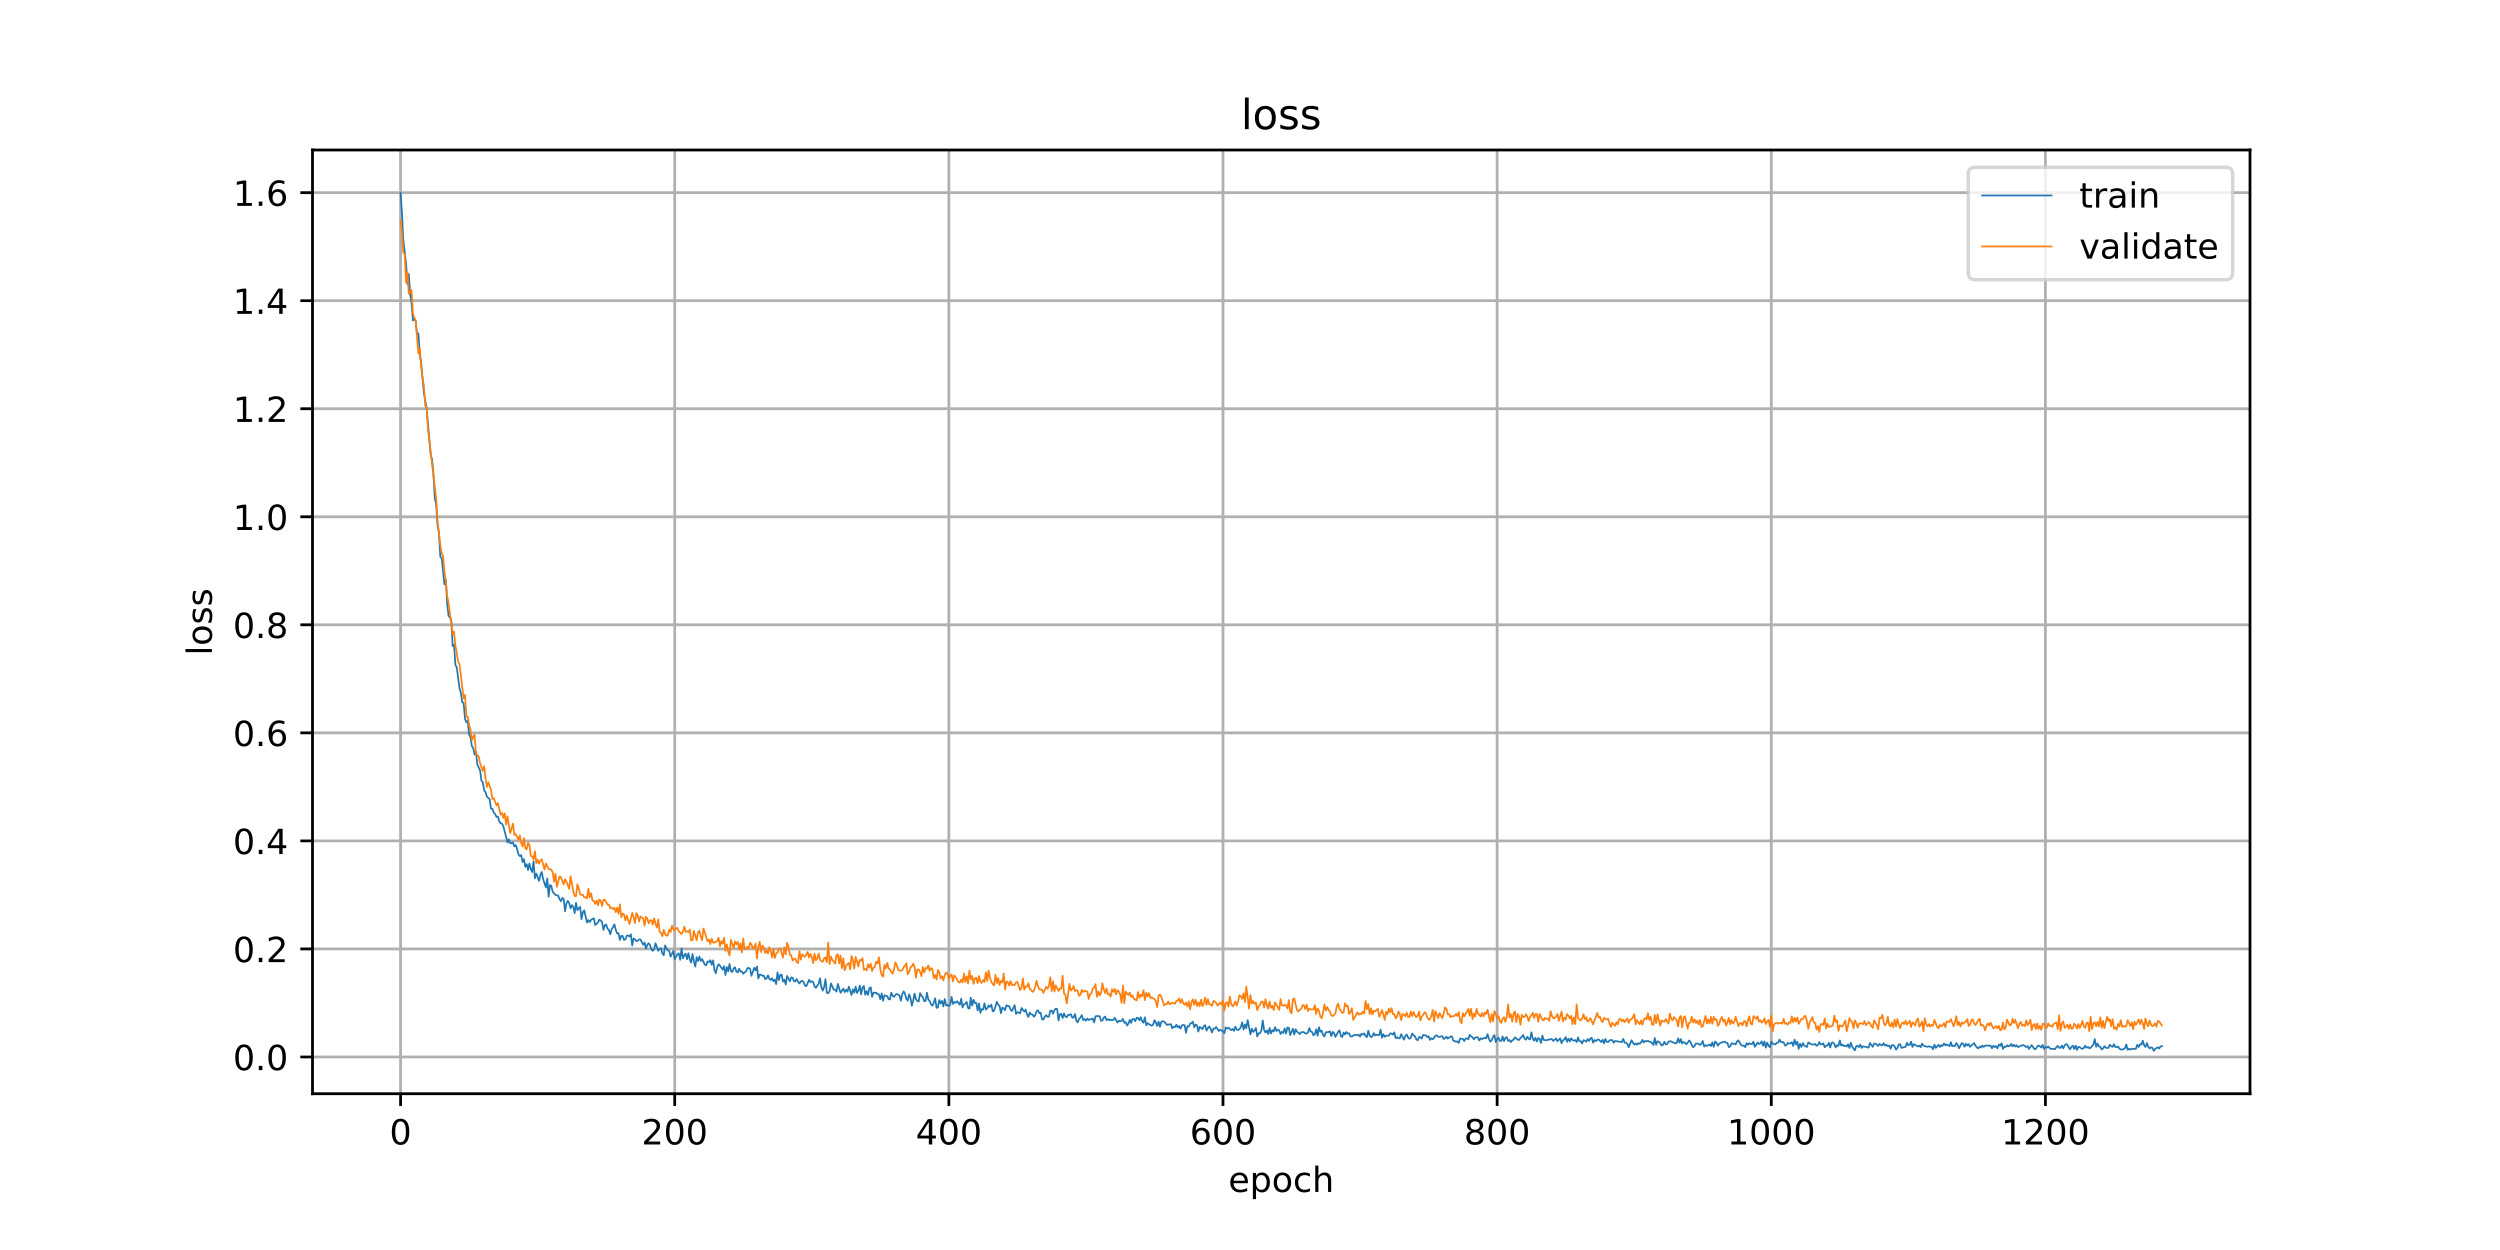 <?xml version="1.0" encoding="utf-8" standalone="no"?>
<!DOCTYPE svg PUBLIC "-//W3C//DTD SVG 1.1//EN"
  "http://www.w3.org/Graphics/SVG/1.1/DTD/svg11.dtd">
<!-- Created with matplotlib (https://matplotlib.org/) -->
<svg height="360pt" version="1.1" viewBox="0 0 720 360" width="720pt" xmlns="http://www.w3.org/2000/svg" xmlns:xlink="http://www.w3.org/1999/xlink">
 <defs>
  <style type="text/css">
*{stroke-linecap:butt;stroke-linejoin:round;}
  </style>
 </defs>
 <g id="figure_1">
  <g id="patch_1">
   <path d="M 0 360 
L 720 360 
L 720 0 
L 0 0 
z
" style="fill:#ffffff;"/>
  </g>
  <g id="axes_1">
   <g id="patch_2">
    <path d="M 90 315 
L 648 315 
L 648 43.2 
L 90 43.2 
z
" style="fill:#ffffff;"/>
   </g>
   <g id="matplotlib.axis_1">
    <g id="xtick_1">
     <g id="line2d_1">
      <path clip-path="url(#p8d057e73a0)" d="M 115.364 315 
L 115.364 43.2 
" style="fill:none;stroke:#b0b0b0;stroke-linecap:square;stroke-width:0.8;"/>
     </g>
     <g id="line2d_2">
      <defs>
       <path d="M 0 0 
L 0 3.5 
" id="m3fd40498e4" style="stroke:#000000;stroke-width:0.8;"/>
      </defs>
      <g>
       <use style="stroke:#000000;stroke-width:0.8;" x="115.364" xlink:href="#m3fd40498e4" y="315"/>
      </g>
     </g>
     <g id="text_1">
      <!-- 0 -->
      <defs>
       <path d="M 31.781 66.406 
Q 24.172 66.406 20.328 58.906 
Q 16.5 51.422 16.5 36.375 
Q 16.5 21.391 20.328 13.891 
Q 24.172 6.391 31.781 6.391 
Q 39.453 6.391 43.281 13.891 
Q 47.125 21.391 47.125 36.375 
Q 47.125 51.422 43.281 58.906 
Q 39.453 66.406 31.781 66.406 
z
M 31.781 74.219 
Q 44.047 74.219 50.516 64.516 
Q 56.984 54.828 56.984 36.375 
Q 56.984 17.969 50.516 8.266 
Q 44.047 -1.422 31.781 -1.422 
Q 19.531 -1.422 13.062 8.266 
Q 6.594 17.969 6.594 36.375 
Q 6.594 54.828 13.062 64.516 
Q 19.531 74.219 31.781 74.219 
z
" id="DejaVuSans-48"/>
      </defs>
      <g transform="translate(112.182 329.598)scale(0.1 -0.1)">
       <use xlink:href="#DejaVuSans-48"/>
      </g>
     </g>
    </g>
    <g id="xtick_2">
     <g id="line2d_3">
      <path clip-path="url(#p8d057e73a0)" d="M 194.317 315 
L 194.317 43.2 
" style="fill:none;stroke:#b0b0b0;stroke-linecap:square;stroke-width:0.8;"/>
     </g>
     <g id="line2d_4">
      <g>
       <use style="stroke:#000000;stroke-width:0.8;" x="194.317" xlink:href="#m3fd40498e4" y="315"/>
      </g>
     </g>
     <g id="text_2">
      <!-- 200 -->
      <defs>
       <path d="M 19.188 8.297 
L 53.609 8.297 
L 53.609 0 
L 7.328 0 
L 7.328 8.297 
Q 12.938 14.109 22.625 23.891 
Q 32.328 33.688 34.812 36.531 
Q 39.547 41.844 41.422 45.531 
Q 43.312 49.219 43.312 52.781 
Q 43.312 58.594 39.234 62.25 
Q 35.156 65.922 28.609 65.922 
Q 23.969 65.922 18.812 64.312 
Q 13.672 62.703 7.812 59.422 
L 7.812 69.391 
Q 13.766 71.781 18.938 73 
Q 24.125 74.219 28.422 74.219 
Q 39.75 74.219 46.484 68.547 
Q 53.219 62.891 53.219 53.422 
Q 53.219 48.922 51.531 44.891 
Q 49.859 40.875 45.406 35.406 
Q 44.188 33.984 37.641 27.219 
Q 31.109 20.453 19.188 8.297 
z
" id="DejaVuSans-50"/>
      </defs>
      <g transform="translate(184.773 329.598)scale(0.1 -0.1)">
       <use xlink:href="#DejaVuSans-50"/>
       <use x="63.623" xlink:href="#DejaVuSans-48"/>
       <use x="127.246" xlink:href="#DejaVuSans-48"/>
      </g>
     </g>
    </g>
    <g id="xtick_3">
     <g id="line2d_5">
      <path clip-path="url(#p8d057e73a0)" d="M 273.27 315 
L 273.27 43.2 
" style="fill:none;stroke:#b0b0b0;stroke-linecap:square;stroke-width:0.8;"/>
     </g>
     <g id="line2d_6">
      <g>
       <use style="stroke:#000000;stroke-width:0.8;" x="273.27" xlink:href="#m3fd40498e4" y="315"/>
      </g>
     </g>
     <g id="text_3">
      <!-- 400 -->
      <defs>
       <path d="M 37.797 64.312 
L 12.891 25.391 
L 37.797 25.391 
z
M 35.203 72.906 
L 47.609 72.906 
L 47.609 25.391 
L 58.016 25.391 
L 58.016 17.188 
L 47.609 17.188 
L 47.609 0 
L 37.797 0 
L 37.797 17.188 
L 4.891 17.188 
L 4.891 26.703 
z
" id="DejaVuSans-52"/>
      </defs>
      <g transform="translate(263.726 329.598)scale(0.1 -0.1)">
       <use xlink:href="#DejaVuSans-52"/>
       <use x="63.623" xlink:href="#DejaVuSans-48"/>
       <use x="127.246" xlink:href="#DejaVuSans-48"/>
      </g>
     </g>
    </g>
    <g id="xtick_4">
     <g id="line2d_7">
      <path clip-path="url(#p8d057e73a0)" d="M 352.222 315 
L 352.222 43.2 
" style="fill:none;stroke:#b0b0b0;stroke-linecap:square;stroke-width:0.8;"/>
     </g>
     <g id="line2d_8">
      <g>
       <use style="stroke:#000000;stroke-width:0.8;" x="352.222" xlink:href="#m3fd40498e4" y="315"/>
      </g>
     </g>
     <g id="text_4">
      <!-- 600 -->
      <defs>
       <path d="M 33.016 40.375 
Q 26.375 40.375 22.484 35.828 
Q 18.609 31.297 18.609 23.391 
Q 18.609 15.531 22.484 10.953 
Q 26.375 6.391 33.016 6.391 
Q 39.656 6.391 43.531 10.953 
Q 47.406 15.531 47.406 23.391 
Q 47.406 31.297 43.531 35.828 
Q 39.656 40.375 33.016 40.375 
z
M 52.594 71.297 
L 52.594 62.312 
Q 48.875 64.062 45.094 64.984 
Q 41.312 65.922 37.594 65.922 
Q 27.828 65.922 22.672 59.328 
Q 17.531 52.734 16.797 39.406 
Q 19.672 43.656 24.016 45.922 
Q 28.375 48.188 33.594 48.188 
Q 44.578 48.188 50.953 41.516 
Q 57.328 34.859 57.328 23.391 
Q 57.328 12.156 50.688 5.359 
Q 44.047 -1.422 33.016 -1.422 
Q 20.359 -1.422 13.672 8.266 
Q 6.984 17.969 6.984 36.375 
Q 6.984 53.656 15.188 63.938 
Q 23.391 74.219 37.203 74.219 
Q 40.922 74.219 44.703 73.484 
Q 48.484 72.75 52.594 71.297 
z
" id="DejaVuSans-54"/>
      </defs>
      <g transform="translate(342.679 329.598)scale(0.1 -0.1)">
       <use xlink:href="#DejaVuSans-54"/>
       <use x="63.623" xlink:href="#DejaVuSans-48"/>
       <use x="127.246" xlink:href="#DejaVuSans-48"/>
      </g>
     </g>
    </g>
    <g id="xtick_5">
     <g id="line2d_9">
      <path clip-path="url(#p8d057e73a0)" d="M 431.175 315 
L 431.175 43.2 
" style="fill:none;stroke:#b0b0b0;stroke-linecap:square;stroke-width:0.8;"/>
     </g>
     <g id="line2d_10">
      <g>
       <use style="stroke:#000000;stroke-width:0.8;" x="431.175" xlink:href="#m3fd40498e4" y="315"/>
      </g>
     </g>
     <g id="text_5">
      <!-- 800 -->
      <defs>
       <path d="M 31.781 34.625 
Q 24.75 34.625 20.719 30.859 
Q 16.703 27.094 16.703 20.516 
Q 16.703 13.922 20.719 10.156 
Q 24.75 6.391 31.781 6.391 
Q 38.812 6.391 42.859 10.172 
Q 46.922 13.969 46.922 20.516 
Q 46.922 27.094 42.891 30.859 
Q 38.875 34.625 31.781 34.625 
z
M 21.922 38.812 
Q 15.578 40.375 12.031 44.719 
Q 8.5 49.078 8.5 55.328 
Q 8.5 64.062 14.719 69.141 
Q 20.953 74.219 31.781 74.219 
Q 42.672 74.219 48.875 69.141 
Q 55.078 64.062 55.078 55.328 
Q 55.078 49.078 51.531 44.719 
Q 48 40.375 41.703 38.812 
Q 48.828 37.156 52.797 32.312 
Q 56.781 27.484 56.781 20.516 
Q 56.781 9.906 50.312 4.234 
Q 43.844 -1.422 31.781 -1.422 
Q 19.734 -1.422 13.25 4.234 
Q 6.781 9.906 6.781 20.516 
Q 6.781 27.484 10.781 32.312 
Q 14.797 37.156 21.922 38.812 
z
M 18.312 54.391 
Q 18.312 48.734 21.844 45.562 
Q 25.391 42.391 31.781 42.391 
Q 38.141 42.391 41.719 45.562 
Q 45.312 48.734 45.312 54.391 
Q 45.312 60.062 41.719 63.234 
Q 38.141 66.406 31.781 66.406 
Q 25.391 66.406 21.844 63.234 
Q 18.312 60.062 18.312 54.391 
z
" id="DejaVuSans-56"/>
      </defs>
      <g transform="translate(421.632 329.598)scale(0.1 -0.1)">
       <use xlink:href="#DejaVuSans-56"/>
       <use x="63.623" xlink:href="#DejaVuSans-48"/>
       <use x="127.246" xlink:href="#DejaVuSans-48"/>
      </g>
     </g>
    </g>
    <g id="xtick_6">
     <g id="line2d_11">
      <path clip-path="url(#p8d057e73a0)" d="M 510.128 315 
L 510.128 43.2 
" style="fill:none;stroke:#b0b0b0;stroke-linecap:square;stroke-width:0.8;"/>
     </g>
     <g id="line2d_12">
      <g>
       <use style="stroke:#000000;stroke-width:0.8;" x="510.128" xlink:href="#m3fd40498e4" y="315"/>
      </g>
     </g>
     <g id="text_6">
      <!-- 1000 -->
      <defs>
       <path d="M 12.406 8.297 
L 28.516 8.297 
L 28.516 63.922 
L 10.984 60.406 
L 10.984 69.391 
L 28.422 72.906 
L 38.281 72.906 
L 38.281 8.297 
L 54.391 8.297 
L 54.391 0 
L 12.406 0 
z
" id="DejaVuSans-49"/>
      </defs>
      <g transform="translate(497.403 329.598)scale(0.1 -0.1)">
       <use xlink:href="#DejaVuSans-49"/>
       <use x="63.623" xlink:href="#DejaVuSans-48"/>
       <use x="127.246" xlink:href="#DejaVuSans-48"/>
       <use x="190.869" xlink:href="#DejaVuSans-48"/>
      </g>
     </g>
    </g>
    <g id="xtick_7">
     <g id="line2d_13">
      <path clip-path="url(#p8d057e73a0)" d="M 589.081 315 
L 589.081 43.2 
" style="fill:none;stroke:#b0b0b0;stroke-linecap:square;stroke-width:0.8;"/>
     </g>
     <g id="line2d_14">
      <g>
       <use style="stroke:#000000;stroke-width:0.8;" x="589.081" xlink:href="#m3fd40498e4" y="315"/>
      </g>
     </g>
     <g id="text_7">
      <!-- 1200 -->
      <g transform="translate(576.356 329.598)scale(0.1 -0.1)">
       <use xlink:href="#DejaVuSans-49"/>
       <use x="63.623" xlink:href="#DejaVuSans-50"/>
       <use x="127.246" xlink:href="#DejaVuSans-48"/>
       <use x="190.869" xlink:href="#DejaVuSans-48"/>
      </g>
     </g>
    </g>
    <g id="text_8">
     <!-- epoch -->
     <defs>
      <path d="M 56.203 29.594 
L 56.203 25.203 
L 14.891 25.203 
Q 15.484 15.922 20.484 11.062 
Q 25.484 6.203 34.422 6.203 
Q 39.594 6.203 44.453 7.469 
Q 49.312 8.734 54.109 11.281 
L 54.109 2.781 
Q 49.266 0.734 44.188 -0.344 
Q 39.109 -1.422 33.891 -1.422 
Q 20.797 -1.422 13.156 6.188 
Q 5.516 13.812 5.516 26.812 
Q 5.516 40.234 12.766 48.109 
Q 20.016 56 32.328 56 
Q 43.359 56 49.781 48.891 
Q 56.203 41.797 56.203 29.594 
z
M 47.219 32.234 
Q 47.125 39.594 43.094 43.984 
Q 39.062 48.391 32.422 48.391 
Q 24.906 48.391 20.391 44.141 
Q 15.875 39.891 15.188 32.172 
z
" id="DejaVuSans-101"/>
      <path d="M 18.109 8.203 
L 18.109 -20.797 
L 9.078 -20.797 
L 9.078 54.688 
L 18.109 54.688 
L 18.109 46.391 
Q 20.953 51.266 25.266 53.625 
Q 29.594 56 35.594 56 
Q 45.562 56 51.781 48.094 
Q 58.016 40.188 58.016 27.297 
Q 58.016 14.406 51.781 6.484 
Q 45.562 -1.422 35.594 -1.422 
Q 29.594 -1.422 25.266 0.953 
Q 20.953 3.328 18.109 8.203 
z
M 48.688 27.297 
Q 48.688 37.203 44.609 42.844 
Q 40.531 48.484 33.406 48.484 
Q 26.266 48.484 22.188 42.844 
Q 18.109 37.203 18.109 27.297 
Q 18.109 17.391 22.188 11.75 
Q 26.266 6.109 33.406 6.109 
Q 40.531 6.109 44.609 11.75 
Q 48.688 17.391 48.688 27.297 
z
" id="DejaVuSans-112"/>
      <path d="M 30.609 48.391 
Q 23.391 48.391 19.188 42.75 
Q 14.984 37.109 14.984 27.297 
Q 14.984 17.484 19.156 11.844 
Q 23.344 6.203 30.609 6.203 
Q 37.797 6.203 41.984 11.859 
Q 46.188 17.531 46.188 27.297 
Q 46.188 37.016 41.984 42.703 
Q 37.797 48.391 30.609 48.391 
z
M 30.609 56 
Q 42.328 56 49.016 48.375 
Q 55.719 40.766 55.719 27.297 
Q 55.719 13.875 49.016 6.219 
Q 42.328 -1.422 30.609 -1.422 
Q 18.844 -1.422 12.172 6.219 
Q 5.516 13.875 5.516 27.297 
Q 5.516 40.766 12.172 48.375 
Q 18.844 56 30.609 56 
z
" id="DejaVuSans-111"/>
      <path d="M 48.781 52.594 
L 48.781 44.188 
Q 44.969 46.297 41.141 47.344 
Q 37.312 48.391 33.406 48.391 
Q 24.656 48.391 19.812 42.844 
Q 14.984 37.312 14.984 27.297 
Q 14.984 17.281 19.812 11.734 
Q 24.656 6.203 33.406 6.203 
Q 37.312 6.203 41.141 7.25 
Q 44.969 8.297 48.781 10.406 
L 48.781 2.094 
Q 45.016 0.344 40.984 -0.531 
Q 36.969 -1.422 32.422 -1.422 
Q 20.062 -1.422 12.781 6.344 
Q 5.516 14.109 5.516 27.297 
Q 5.516 40.672 12.859 48.328 
Q 20.219 56 33.016 56 
Q 37.156 56 41.109 55.141 
Q 45.062 54.297 48.781 52.594 
z
" id="DejaVuSans-99"/>
      <path d="M 54.891 33.016 
L 54.891 0 
L 45.906 0 
L 45.906 32.719 
Q 45.906 40.484 42.875 44.328 
Q 39.844 48.188 33.797 48.188 
Q 26.516 48.188 22.312 43.547 
Q 18.109 38.922 18.109 30.906 
L 18.109 0 
L 9.078 0 
L 9.078 75.984 
L 18.109 75.984 
L 18.109 46.188 
Q 21.344 51.125 25.703 53.562 
Q 30.078 56 35.797 56 
Q 45.219 56 50.047 50.172 
Q 54.891 44.344 54.891 33.016 
z
" id="DejaVuSans-104"/>
     </defs>
     <g transform="translate(353.772 343.277)scale(0.1 -0.1)">
      <use xlink:href="#DejaVuSans-101"/>
      <use x="61.523" xlink:href="#DejaVuSans-112"/>
      <use x="125" xlink:href="#DejaVuSans-111"/>
      <use x="186.182" xlink:href="#DejaVuSans-99"/>
      <use x="241.162" xlink:href="#DejaVuSans-104"/>
     </g>
    </g>
   </g>
   <g id="matplotlib.axis_2">
    <g id="ytick_1">
     <g id="line2d_15">
      <path clip-path="url(#p8d057e73a0)" d="M 90 304.406 
L 648 304.406 
" style="fill:none;stroke:#b0b0b0;stroke-linecap:square;stroke-width:0.8;"/>
     </g>
     <g id="line2d_16">
      <defs>
       <path d="M 0 0 
L -3.5 0 
" id="m4cf68634b8" style="stroke:#000000;stroke-width:0.8;"/>
      </defs>
      <g>
       <use style="stroke:#000000;stroke-width:0.8;" x="90" xlink:href="#m4cf68634b8" y="304.406"/>
      </g>
     </g>
     <g id="text_9">
      <!-- 0.0 -->
      <defs>
       <path d="M 10.688 12.406 
L 21 12.406 
L 21 0 
L 10.688 0 
z
" id="DejaVuSans-46"/>
      </defs>
      <g transform="translate(67.097 308.205)scale(0.1 -0.1)">
       <use xlink:href="#DejaVuSans-48"/>
       <use x="63.623" xlink:href="#DejaVuSans-46"/>
       <use x="95.41" xlink:href="#DejaVuSans-48"/>
      </g>
     </g>
    </g>
    <g id="ytick_2">
     <g id="line2d_17">
      <path clip-path="url(#p8d057e73a0)" d="M 90 273.291 
L 648 273.291 
" style="fill:none;stroke:#b0b0b0;stroke-linecap:square;stroke-width:0.8;"/>
     </g>
     <g id="line2d_18">
      <g>
       <use style="stroke:#000000;stroke-width:0.8;" x="90" xlink:href="#m4cf68634b8" y="273.291"/>
      </g>
     </g>
     <g id="text_10">
      <!-- 0.2 -->
      <g transform="translate(67.097 277.09)scale(0.1 -0.1)">
       <use xlink:href="#DejaVuSans-48"/>
       <use x="63.623" xlink:href="#DejaVuSans-46"/>
       <use x="95.41" xlink:href="#DejaVuSans-50"/>
      </g>
     </g>
    </g>
    <g id="ytick_3">
     <g id="line2d_19">
      <path clip-path="url(#p8d057e73a0)" d="M 90 242.176 
L 648 242.176 
" style="fill:none;stroke:#b0b0b0;stroke-linecap:square;stroke-width:0.8;"/>
     </g>
     <g id="line2d_20">
      <g>
       <use style="stroke:#000000;stroke-width:0.8;" x="90" xlink:href="#m4cf68634b8" y="242.176"/>
      </g>
     </g>
     <g id="text_11">
      <!-- 0.4 -->
      <g transform="translate(67.097 245.976)scale(0.1 -0.1)">
       <use xlink:href="#DejaVuSans-48"/>
       <use x="63.623" xlink:href="#DejaVuSans-46"/>
       <use x="95.41" xlink:href="#DejaVuSans-52"/>
      </g>
     </g>
    </g>
    <g id="ytick_4">
     <g id="line2d_21">
      <path clip-path="url(#p8d057e73a0)" d="M 90 211.061 
L 648 211.061 
" style="fill:none;stroke:#b0b0b0;stroke-linecap:square;stroke-width:0.8;"/>
     </g>
     <g id="line2d_22">
      <g>
       <use style="stroke:#000000;stroke-width:0.8;" x="90" xlink:href="#m4cf68634b8" y="211.061"/>
      </g>
     </g>
     <g id="text_12">
      <!-- 0.6 -->
      <g transform="translate(67.097 214.861)scale(0.1 -0.1)">
       <use xlink:href="#DejaVuSans-48"/>
       <use x="63.623" xlink:href="#DejaVuSans-46"/>
       <use x="95.41" xlink:href="#DejaVuSans-54"/>
      </g>
     </g>
    </g>
    <g id="ytick_5">
     <g id="line2d_23">
      <path clip-path="url(#p8d057e73a0)" d="M 90 179.947 
L 648 179.947 
" style="fill:none;stroke:#b0b0b0;stroke-linecap:square;stroke-width:0.8;"/>
     </g>
     <g id="line2d_24">
      <g>
       <use style="stroke:#000000;stroke-width:0.8;" x="90" xlink:href="#m4cf68634b8" y="179.947"/>
      </g>
     </g>
     <g id="text_13">
      <!-- 0.8 -->
      <g transform="translate(67.097 183.746)scale(0.1 -0.1)">
       <use xlink:href="#DejaVuSans-48"/>
       <use x="63.623" xlink:href="#DejaVuSans-46"/>
       <use x="95.41" xlink:href="#DejaVuSans-56"/>
      </g>
     </g>
    </g>
    <g id="ytick_6">
     <g id="line2d_25">
      <path clip-path="url(#p8d057e73a0)" d="M 90 148.832 
L 648 148.832 
" style="fill:none;stroke:#b0b0b0;stroke-linecap:square;stroke-width:0.8;"/>
     </g>
     <g id="line2d_26">
      <g>
       <use style="stroke:#000000;stroke-width:0.8;" x="90" xlink:href="#m4cf68634b8" y="148.832"/>
      </g>
     </g>
     <g id="text_14">
      <!-- 1.0 -->
      <g transform="translate(67.097 152.631)scale(0.1 -0.1)">
       <use xlink:href="#DejaVuSans-49"/>
       <use x="63.623" xlink:href="#DejaVuSans-46"/>
       <use x="95.41" xlink:href="#DejaVuSans-48"/>
      </g>
     </g>
    </g>
    <g id="ytick_7">
     <g id="line2d_27">
      <path clip-path="url(#p8d057e73a0)" d="M 90 117.717 
L 648 117.717 
" style="fill:none;stroke:#b0b0b0;stroke-linecap:square;stroke-width:0.8;"/>
     </g>
     <g id="line2d_28">
      <g>
       <use style="stroke:#000000;stroke-width:0.8;" x="90" xlink:href="#m4cf68634b8" y="117.717"/>
      </g>
     </g>
     <g id="text_15">
      <!-- 1.2 -->
      <g transform="translate(67.097 121.516)scale(0.1 -0.1)">
       <use xlink:href="#DejaVuSans-49"/>
       <use x="63.623" xlink:href="#DejaVuSans-46"/>
       <use x="95.41" xlink:href="#DejaVuSans-50"/>
      </g>
     </g>
    </g>
    <g id="ytick_8">
     <g id="line2d_29">
      <path clip-path="url(#p8d057e73a0)" d="M 90 86.602 
L 648 86.602 
" style="fill:none;stroke:#b0b0b0;stroke-linecap:square;stroke-width:0.8;"/>
     </g>
     <g id="line2d_30">
      <g>
       <use style="stroke:#000000;stroke-width:0.8;" x="90" xlink:href="#m4cf68634b8" y="86.602"/>
      </g>
     </g>
     <g id="text_16">
      <!-- 1.4 -->
      <g transform="translate(67.097 90.401)scale(0.1 -0.1)">
       <use xlink:href="#DejaVuSans-49"/>
       <use x="63.623" xlink:href="#DejaVuSans-46"/>
       <use x="95.41" xlink:href="#DejaVuSans-52"/>
      </g>
     </g>
    </g>
    <g id="ytick_9">
     <g id="line2d_31">
      <path clip-path="url(#p8d057e73a0)" d="M 90 55.487 
L 648 55.487 
" style="fill:none;stroke:#b0b0b0;stroke-linecap:square;stroke-width:0.8;"/>
     </g>
     <g id="line2d_32">
      <g>
       <use style="stroke:#000000;stroke-width:0.8;" x="90" xlink:href="#m4cf68634b8" y="55.487"/>
      </g>
     </g>
     <g id="text_17">
      <!-- 1.6 -->
      <g transform="translate(67.097 59.286)scale(0.1 -0.1)">
       <use xlink:href="#DejaVuSans-49"/>
       <use x="63.623" xlink:href="#DejaVuSans-46"/>
       <use x="95.41" xlink:href="#DejaVuSans-54"/>
      </g>
     </g>
    </g>
    <g id="text_18">
     <!-- loss -->
     <defs>
      <path d="M 9.422 75.984 
L 18.406 75.984 
L 18.406 0 
L 9.422 0 
z
" id="DejaVuSans-108"/>
      <path d="M 44.281 53.078 
L 44.281 44.578 
Q 40.484 46.531 36.375 47.5 
Q 32.281 48.484 27.875 48.484 
Q 21.188 48.484 17.844 46.438 
Q 14.5 44.391 14.5 40.281 
Q 14.5 37.156 16.891 35.375 
Q 19.281 33.594 26.516 31.984 
L 29.594 31.297 
Q 39.156 29.25 43.188 25.516 
Q 47.219 21.781 47.219 15.094 
Q 47.219 7.469 41.188 3.016 
Q 35.156 -1.422 24.609 -1.422 
Q 20.219 -1.422 15.453 -0.562 
Q 10.688 0.297 5.422 2 
L 5.422 11.281 
Q 10.406 8.688 15.234 7.391 
Q 20.062 6.109 24.812 6.109 
Q 31.156 6.109 34.562 8.281 
Q 37.984 10.453 37.984 14.406 
Q 37.984 18.062 35.516 20.016 
Q 33.062 21.969 24.703 23.781 
L 21.578 24.516 
Q 13.234 26.266 9.516 29.906 
Q 5.812 33.547 5.812 39.891 
Q 5.812 47.609 11.281 51.797 
Q 16.75 56 26.812 56 
Q 31.781 56 36.172 55.266 
Q 40.578 54.547 44.281 53.078 
z
" id="DejaVuSans-115"/>
     </defs>
     <g transform="translate(61.017 188.758)rotate(-90)scale(0.1 -0.1)">
      <use xlink:href="#DejaVuSans-108"/>
      <use x="27.783" xlink:href="#DejaVuSans-111"/>
      <use x="88.965" xlink:href="#DejaVuSans-115"/>
      <use x="141.064" xlink:href="#DejaVuSans-115"/>
     </g>
    </g>
   </g>
   <g id="line2d_33">
    <path clip-path="url(#p8d057e73a0)" d="M 115.364 55.555 
L 115.758 61.226 
L 116.153 69.164 
L 116.943 75.818 
L 117.337 81.868 
L 117.732 78.926 
L 118.127 84.91 
L 118.522 87.25 
L 118.917 92.3 
L 119.311 91.739 
L 119.706 92.446 
L 120.101 96.206 
L 120.496 96.006 
L 120.89 101.968 
L 121.285 104.44 
L 122.075 113.141 
L 122.864 117.674 
L 124.048 131.127 
L 124.443 132.357 
L 124.838 136.676 
L 125.233 143.547 
L 125.628 145.414 
L 126.022 151.446 
L 126.417 153.334 
L 126.812 160.396 
L 127.207 160.646 
L 127.996 168.323 
L 128.391 166.929 
L 128.786 173.932 
L 129.18 177.37 
L 129.575 177.823 
L 129.97 178.55 
L 130.365 186.058 
L 130.759 185.655 
L 131.154 191.459 
L 131.549 192.249 
L 132.339 198.186 
L 132.733 199.616 
L 133.128 202.258 
L 133.523 202.45 
L 133.918 206.989 
L 134.312 208.007 
L 134.707 207.542 
L 135.102 211.57 
L 135.497 212.301 
L 135.891 214.884 
L 136.286 215.474 
L 136.681 217.311 
L 137.076 216.611 
L 137.47 220.202 
L 138.26 221.88 
L 138.655 224.866 
L 139.05 225.283 
L 139.444 227.665 
L 139.839 228.168 
L 140.234 229.429 
L 141.023 230.179 
L 141.418 232.919 
L 141.813 232.929 
L 142.208 234.029 
L 142.602 234.442 
L 142.997 235.271 
L 143.392 235.157 
L 143.787 236.558 
L 144.181 237.116 
L 144.576 237.184 
L 144.971 238 
L 145.761 241.072 
L 146.155 242.624 
L 146.55 241.748 
L 146.945 242.887 
L 147.34 242.838 
L 147.734 242.659 
L 148.129 243.752 
L 148.524 243.386 
L 148.919 244.5 
L 149.313 246.051 
L 149.708 246.551 
L 150.103 246.266 
L 150.498 248.256 
L 150.892 247.431 
L 151.287 249.639 
L 151.682 248.876 
L 152.077 250.589 
L 152.472 248.687 
L 152.866 250.3 
L 153.261 251.159 
L 153.656 248.044 
L 154.051 252.93 
L 154.445 251.594 
L 155.235 253.682 
L 155.63 251.973 
L 156.024 251.139 
L 156.419 253.171 
L 157.209 255.588 
L 157.603 252.993 
L 157.998 258.235 
L 158.393 254.866 
L 158.788 255.18 
L 159.183 256.838 
L 159.972 257.753 
L 160.762 257.962 
L 161.156 258.967 
L 161.551 259.555 
L 161.946 258.615 
L 162.341 258.918 
L 162.735 262.422 
L 163.13 260.192 
L 163.525 259.456 
L 163.92 260.071 
L 164.314 261.606 
L 164.709 260.67 
L 165.104 261.17 
L 165.499 262.979 
L 165.894 260.012 
L 166.288 262.126 
L 167.078 261.173 
L 167.473 264.705 
L 167.867 262.738 
L 168.262 262.175 
L 169.052 265.709 
L 169.446 264.993 
L 169.841 265.548 
L 170.236 264.871 
L 171.025 264.471 
L 171.42 266.389 
L 172.21 265.674 
L 172.605 264.86 
L 172.999 265.122 
L 173.394 265.521 
L 173.789 267.818 
L 174.184 266.467 
L 174.578 266.257 
L 174.973 267.457 
L 175.368 267.839 
L 175.763 269.069 
L 176.157 267.626 
L 176.552 267.023 
L 176.947 266.198 
L 177.342 267.823 
L 177.736 268.834 
L 178.131 268.784 
L 178.526 270.698 
L 178.921 269.517 
L 179.316 269.561 
L 179.71 270.686 
L 180.105 270.541 
L 180.5 269.493 
L 180.895 269.39 
L 181.289 269.716 
L 181.684 269.08 
L 182.079 272.296 
L 182.474 270.287 
L 182.868 270.495 
L 183.263 271.055 
L 183.658 270.941 
L 184.053 270.555 
L 184.447 270.556 
L 185.237 272.073 
L 185.632 271.445 
L 186.027 273.218 
L 186.421 272.121 
L 186.816 271.67 
L 187.211 272.155 
L 187.606 273.431 
L 188 273.839 
L 188.395 273.301 
L 188.79 271.63 
L 189.579 273.819 
L 189.974 273.276 
L 190.369 273.089 
L 190.764 274.603 
L 191.158 275.119 
L 191.553 272.293 
L 191.948 273.173 
L 192.343 273.69 
L 192.738 273.909 
L 193.132 275.499 
L 193.922 273.883 
L 194.317 276.224 
L 195.106 274.787 
L 195.501 274.574 
L 195.896 276.414 
L 196.29 273.127 
L 196.685 276.002 
L 197.08 275.079 
L 197.475 274.657 
L 197.869 276.259 
L 198.264 274.52 
L 198.659 276.292 
L 199.054 277.23 
L 199.449 274.762 
L 199.843 276.884 
L 200.238 278.363 
L 200.633 275.686 
L 201.028 276.765 
L 201.422 275.479 
L 201.817 276.748 
L 202.212 276.216 
L 203.001 277.841 
L 203.396 277.992 
L 203.791 276.902 
L 204.186 277.073 
L 204.58 276.54 
L 204.975 277.845 
L 205.37 276.59 
L 205.765 279.374 
L 206.16 280.281 
L 206.554 278.557 
L 206.949 277.701 
L 207.344 278.096 
L 208.133 279.249 
L 208.528 278.277 
L 208.923 280.809 
L 209.318 278.509 
L 209.712 279.771 
L 210.107 277.638 
L 210.502 279.659 
L 210.897 279.936 
L 211.291 278.91 
L 211.686 278.576 
L 212.081 279.819 
L 212.476 280.052 
L 212.871 279.016 
L 213.265 279.819 
L 213.66 279.775 
L 214.055 280.434 
L 214.45 280.02 
L 214.844 279.811 
L 215.239 278.843 
L 215.634 278.762 
L 216.029 279.058 
L 216.423 281.026 
L 217.213 278.711 
L 217.608 279.476 
L 218.002 278.322 
L 218.397 281.791 
L 218.792 280.69 
L 219.187 280.76 
L 219.582 281.042 
L 219.976 280.978 
L 220.371 281.975 
L 220.766 281.809 
L 221.161 280.9 
L 221.555 281.889 
L 221.95 282.226 
L 222.345 281.736 
L 222.74 282.566 
L 223.134 282.145 
L 223.529 283.409 
L 223.924 280.058 
L 224.319 282.243 
L 224.713 280.766 
L 225.108 280.695 
L 225.503 282.701 
L 225.898 282.133 
L 226.293 283.541 
L 226.687 281.056 
L 227.477 282.612 
L 227.872 281.488 
L 228.266 281.612 
L 228.661 282.579 
L 229.056 282.647 
L 229.451 281.982 
L 229.845 282.79 
L 230.24 283.247 
L 230.635 282.669 
L 231.03 282.447 
L 231.424 282.871 
L 231.819 283.802 
L 232.214 284.057 
L 233.004 282.157 
L 233.398 282.84 
L 233.793 282.598 
L 234.188 282.812 
L 234.583 284.075 
L 234.977 284.5 
L 235.767 283.284 
L 236.162 281.741 
L 236.556 284.352 
L 236.951 285.299 
L 237.346 284.247 
L 237.741 281.997 
L 238.135 285.934 
L 238.53 286.069 
L 238.925 285.462 
L 239.32 283.223 
L 240.109 285.029 
L 240.504 285.025 
L 240.899 285.586 
L 241.294 283.367 
L 242.083 285.921 
L 242.873 284.718 
L 243.267 285.719 
L 243.662 285.047 
L 244.057 285.609 
L 244.452 284.164 
L 245.241 286.561 
L 245.636 284.942 
L 246.031 285.873 
L 246.426 284.156 
L 246.82 285.951 
L 247.215 285.335 
L 247.61 283.836 
L 248.005 286.363 
L 248.399 284.414 
L 248.794 283.953 
L 249.189 286.482 
L 249.584 285.46 
L 249.978 286.53 
L 250.373 284.564 
L 250.768 284.348 
L 251.163 287.09 
L 251.557 285.847 
L 251.952 285.984 
L 252.347 285.888 
L 252.742 286.348 
L 253.137 286.397 
L 253.531 287.77 
L 253.926 286.106 
L 254.321 288.215 
L 254.716 286.64 
L 255.505 286.869 
L 255.9 287.729 
L 256.295 287.865 
L 256.689 285.886 
L 257.084 286.784 
L 257.479 287.095 
L 257.874 286.519 
L 258.268 286.303 
L 258.663 286.429 
L 259.058 286.707 
L 259.453 288.219 
L 259.848 286.291 
L 260.242 285.526 
L 260.637 286.208 
L 261.032 287.699 
L 261.427 288.217 
L 261.821 286.39 
L 262.216 287.405 
L 262.611 289.639 
L 263.006 288.193 
L 263.4 286.157 
L 263.795 287.742 
L 264.19 288.286 
L 264.585 288.439 
L 264.979 286.04 
L 265.374 286.756 
L 265.769 287.156 
L 266.164 288.305 
L 266.559 288.284 
L 266.953 285.912 
L 267.348 287.821 
L 267.743 288.312 
L 268.138 289.246 
L 268.532 289.647 
L 268.927 288.744 
L 269.322 287.495 
L 269.717 290.255 
L 270.111 290.132 
L 270.506 288.009 
L 270.901 289.029 
L 271.296 288.244 
L 271.69 289.858 
L 272.085 287.715 
L 272.48 289.573 
L 272.875 289.402 
L 273.27 289.757 
L 273.664 289.353 
L 274.059 287.09 
L 274.454 289.136 
L 274.849 288.584 
L 275.243 288.81 
L 275.638 288.354 
L 276.428 289.37 
L 276.822 287.623 
L 277.217 290.137 
L 277.612 289.222 
L 278.007 289.039 
L 278.401 288.561 
L 278.796 290.299 
L 279.191 290.5 
L 279.586 287.354 
L 279.981 289.6 
L 280.375 287.932 
L 280.77 288.884 
L 281.165 288.826 
L 281.56 291.008 
L 281.954 288.999 
L 282.349 291.683 
L 282.744 290.614 
L 283.139 290.743 
L 283.533 288.953 
L 283.928 290.751 
L 284.323 290.426 
L 284.718 289.555 
L 285.112 289.993 
L 285.507 289.323 
L 285.902 291.266 
L 286.297 291.106 
L 287.086 288.521 
L 287.481 289.384 
L 287.876 289.728 
L 288.271 291.813 
L 288.665 290.181 
L 289.06 290.399 
L 289.455 290.936 
L 289.85 289.506 
L 290.244 289.763 
L 290.639 289.757 
L 291.034 290.747 
L 291.429 291.176 
L 292.218 289.487 
L 292.613 292.014 
L 293.008 291.477 
L 293.797 291.825 
L 294.192 290.288 
L 294.982 291.33 
L 295.376 290.785 
L 295.771 292.131 
L 296.166 292.892 
L 296.561 291.618 
L 296.955 292.144 
L 297.35 292.171 
L 297.745 292.816 
L 298.14 292.379 
L 298.534 291.234 
L 298.929 290.957 
L 299.324 291.762 
L 299.719 291.665 
L 300.114 293.615 
L 300.508 293.613 
L 300.903 292.783 
L 301.298 292.352 
L 301.693 292.86 
L 302.087 292.792 
L 302.482 291.094 
L 302.877 291.063 
L 303.272 291.936 
L 303.666 290.917 
L 304.061 290.491 
L 304.456 290.59 
L 304.851 293.904 
L 305.245 292.121 
L 305.64 292.015 
L 306.035 293.199 
L 306.43 291.874 
L 306.825 292.764 
L 307.219 292.951 
L 307.614 292.271 
L 308.009 292.3 
L 308.404 292.065 
L 308.798 293.066 
L 309.193 293.055 
L 309.588 292.055 
L 309.983 293.977 
L 310.377 294.452 
L 310.772 293.446 
L 311.167 293.045 
L 311.562 292.349 
L 311.956 293.806 
L 312.351 293.467 
L 312.746 293.948 
L 313.141 293.34 
L 313.536 293.758 
L 313.93 293.56 
L 314.325 293.542 
L 314.72 293.309 
L 315.115 294.46 
L 315.509 292.699 
L 315.904 292.602 
L 316.299 292.677 
L 316.694 292.635 
L 317.088 293.984 
L 317.483 293.95 
L 317.878 293.071 
L 318.273 292.763 
L 318.667 293.818 
L 319.062 293.497 
L 319.457 293.794 
L 319.852 293.624 
L 320.247 293.826 
L 320.641 293.734 
L 321.036 293.118 
L 321.826 294.484 
L 322.22 293.969 
L 322.615 294.117 
L 323.01 294.039 
L 323.405 293.444 
L 323.799 294.572 
L 324.194 294.389 
L 324.589 295.323 
L 324.984 294.815 
L 325.378 293.739 
L 325.773 294.584 
L 326.168 293.488 
L 326.563 293.447 
L 326.958 294.115 
L 327.352 293.106 
L 327.747 293.169 
L 328.142 293.825 
L 328.537 292.957 
L 328.931 294.115 
L 329.326 294.55 
L 329.721 292.995 
L 330.116 295.285 
L 330.51 294.645 
L 330.905 294.982 
L 331.695 295.378 
L 332.089 295.149 
L 332.484 293.827 
L 332.879 294.457 
L 333.274 295.482 
L 333.669 294.245 
L 334.063 295.71 
L 334.458 294.277 
L 334.853 294.102 
L 335.248 294.266 
L 335.642 294.61 
L 336.037 295.159 
L 337.221 294.953 
L 337.616 296.136 
L 338.011 295.684 
L 338.406 295.803 
L 338.8 295.12 
L 339.195 295.908 
L 339.59 295.519 
L 339.985 296.247 
L 340.38 295.355 
L 340.774 295.174 
L 341.169 295.278 
L 341.564 297.427 
L 341.959 295.557 
L 342.353 295.68 
L 342.748 294.817 
L 343.143 294.645 
L 343.538 294.265 
L 343.932 295.863 
L 344.327 295.069 
L 344.722 295.276 
L 345.117 297.103 
L 345.511 295.714 
L 346.301 296.399 
L 346.696 295.502 
L 347.091 295.241 
L 347.485 296.832 
L 347.88 296.082 
L 348.275 295.634 
L 348.67 296.298 
L 349.064 297.351 
L 349.459 296.217 
L 349.854 296.268 
L 350.249 295.788 
L 351.038 296.926 
L 351.433 296.554 
L 351.828 296.828 
L 352.222 296.911 
L 352.617 297.579 
L 353.012 295.874 
L 353.407 296.269 
L 353.802 295.966 
L 354.591 296.67 
L 354.986 296.352 
L 355.381 296.903 
L 355.775 295.673 
L 356.17 296.536 
L 356.565 296.641 
L 356.96 296.413 
L 357.354 295.775 
L 357.749 294.423 
L 358.144 296.537 
L 358.539 295.067 
L 358.933 296.142 
L 359.328 293.785 
L 360.118 297.894 
L 360.513 296.25 
L 360.907 297.196 
L 361.302 296.768 
L 361.697 296.055 
L 362.092 298.496 
L 362.486 297.602 
L 362.881 297.557 
L 363.276 296.766 
L 363.671 293.882 
L 364.065 296.684 
L 364.46 297.383 
L 364.855 296.74 
L 365.25 297.803 
L 365.644 296.078 
L 366.039 297.64 
L 366.434 296.693 
L 366.829 297.081 
L 367.224 295.807 
L 367.618 296.947 
L 368.013 296.545 
L 368.408 296.72 
L 368.803 297.779 
L 369.197 297.168 
L 369.592 297.486 
L 369.987 296.175 
L 370.382 297.657 
L 370.776 295.905 
L 371.171 295.992 
L 371.566 298.098 
L 372.356 296.293 
L 372.75 297.957 
L 373.145 296.426 
L 373.54 297.099 
L 374.329 297.822 
L 374.724 297.28 
L 375.514 297.234 
L 375.908 297.614 
L 376.303 297.693 
L 376.698 297.331 
L 377.093 296.075 
L 377.487 297.079 
L 377.882 297.229 
L 378.277 298.17 
L 378.672 297.788 
L 379.067 296.434 
L 379.461 298.315 
L 379.856 295.82 
L 380.251 297.16 
L 380.646 296.807 
L 381.04 298.104 
L 381.435 298.488 
L 381.83 297.308 
L 382.619 297.222 
L 383.014 297.016 
L 383.409 298.413 
L 383.804 297.19 
L 384.198 297.487 
L 384.593 298.627 
L 385.383 297.193 
L 385.778 296.728 
L 386.172 298.367 
L 386.567 298.658 
L 386.962 297.374 
L 387.357 297.949 
L 387.751 297.199 
L 388.146 297.715 
L 388.541 297.593 
L 388.936 298.493 
L 389.33 298.512 
L 390.12 298.03 
L 390.515 298.048 
L 390.909 298.192 
L 391.304 297.972 
L 391.699 298.554 
L 392.094 297.719 
L 392.489 297.959 
L 392.883 297.609 
L 393.278 298.36 
L 393.673 298.676 
L 394.068 296.841 
L 394.462 298.263 
L 394.857 298.691 
L 395.252 298.449 
L 395.647 297.524 
L 396.041 298.22 
L 396.436 297.979 
L 396.831 298.152 
L 397.226 298.038 
L 397.62 296.523 
L 398.015 298.883 
L 398.41 297.828 
L 398.805 298.614 
L 399.2 298.258 
L 399.989 298.298 
L 400.384 297.615 
L 400.779 297.674 
L 401.173 297.973 
L 401.568 297.33 
L 401.963 299.007 
L 402.358 298.694 
L 402.752 299.051 
L 403.147 299.007 
L 403.542 297.851 
L 404.331 299.412 
L 404.726 298.393 
L 405.121 297.932 
L 405.516 298.753 
L 405.911 299.172 
L 406.305 298.852 
L 406.7 297.656 
L 407.095 298.139 
L 407.49 298.428 
L 407.884 299.292 
L 408.279 299.62 
L 408.674 298.71 
L 409.069 298.67 
L 409.463 299.116 
L 409.858 298.08 
L 410.648 298.211 
L 411.042 298.667 
L 411.437 298.45 
L 411.832 299.493 
L 412.227 299.018 
L 412.622 299.299 
L 413.016 298.878 
L 413.411 298.246 
L 413.806 298.214 
L 414.201 298.588 
L 414.595 298.662 
L 414.99 298.469 
L 415.385 298.436 
L 415.78 299.229 
L 416.174 299.031 
L 416.569 298.585 
L 416.964 299.098 
L 417.753 298.529 
L 418.148 298.478 
L 418.543 299.726 
L 418.938 299.787 
L 419.333 300.021 
L 419.727 299.914 
L 420.122 300.373 
L 420.517 299.106 
L 421.306 299.215 
L 421.701 299.813 
L 422.096 299.097 
L 422.491 299.056 
L 422.885 299.309 
L 423.28 298.048 
L 423.675 298.499 
L 424.07 298.729 
L 424.464 299.305 
L 424.859 298.815 
L 425.254 298.736 
L 425.649 298.781 
L 426.044 299.662 
L 426.438 299.018 
L 426.833 299.248 
L 427.623 298.843 
L 428.017 299.067 
L 428.412 297.852 
L 428.807 299.124 
L 429.202 299.998 
L 429.596 299.575 
L 429.991 298.657 
L 430.386 298.114 
L 430.781 300.111 
L 431.175 299.256 
L 431.57 298.83 
L 431.965 299.75 
L 432.36 299.8 
L 432.755 298.499 
L 433.149 299.864 
L 433.544 298.945 
L 433.939 298.661 
L 434.334 299.783 
L 434.728 299.526 
L 435.123 300.112 
L 435.518 299.665 
L 435.913 299.388 
L 436.307 298.746 
L 437.097 299.431 
L 437.492 299.509 
L 437.886 298.943 
L 438.281 298.631 
L 438.676 298.086 
L 439.071 299.12 
L 439.466 299.433 
L 439.86 298.584 
L 440.255 299.176 
L 440.65 299.334 
L 441.045 297.299 
L 441.439 299.066 
L 441.834 299.722 
L 442.229 298.894 
L 442.624 299.943 
L 443.018 298.955 
L 443.413 299.208 
L 443.808 300.385 
L 444.203 298.275 
L 444.597 299.498 
L 445.387 299.626 
L 445.782 299.402 
L 446.177 299.442 
L 446.571 299.252 
L 446.966 299.274 
L 447.361 299.779 
L 448.15 299.071 
L 448.545 299.887 
L 449.335 299.038 
L 449.729 300.46 
L 450.124 299.642 
L 450.519 299.366 
L 450.914 298.697 
L 451.308 300.053 
L 451.703 299.122 
L 452.098 299.943 
L 452.493 299.027 
L 452.888 299.522 
L 453.282 299.718 
L 453.677 299.55 
L 454.072 300.113 
L 454.467 298.763 
L 454.861 299.879 
L 455.256 299.846 
L 455.651 300.54 
L 456.046 299.563 
L 456.44 299.713 
L 456.835 300.026 
L 457.23 299.249 
L 457.625 299.786 
L 458.019 299.09 
L 458.414 298.887 
L 458.809 300.307 
L 459.204 299.501 
L 459.599 299.841 
L 459.993 299.492 
L 460.388 299.335 
L 461.178 300.11 
L 461.572 299.467 
L 461.967 300.499 
L 462.362 299.202 
L 462.757 300.045 
L 463.151 300.128 
L 463.546 299.674 
L 463.941 299.511 
L 464.336 299.574 
L 464.73 300.31 
L 465.125 299.8 
L 467.099 300.124 
L 467.494 299.191 
L 467.889 300.265 
L 468.283 300.328 
L 468.678 300.639 
L 469.073 301.607 
L 469.862 299.595 
L 470.652 300.887 
L 471.047 300.487 
L 471.441 300.868 
L 471.836 300.425 
L 472.231 300.619 
L 472.626 300.195 
L 473.021 299.476 
L 473.415 300.235 
L 473.81 299.788 
L 474.205 299.926 
L 474.6 299.747 
L 474.994 299.983 
L 475.389 300.048 
L 475.784 300.4 
L 476.179 300.948 
L 476.573 298.944 
L 476.968 300.889 
L 477.363 299.909 
L 477.758 299.986 
L 478.152 300.471 
L 478.547 301.136 
L 478.942 300.892 
L 479.337 300.021 
L 479.732 300.788 
L 480.126 300.739 
L 480.521 300.019 
L 480.916 299.873 
L 481.311 299.917 
L 481.705 300.192 
L 482.1 300.281 
L 482.495 300.49 
L 482.89 300.403 
L 483.284 299.055 
L 483.679 300.283 
L 484.074 299.273 
L 484.469 300.546 
L 484.863 300.105 
L 485.258 300.277 
L 485.653 300.753 
L 486.048 300.33 
L 486.443 299.664 
L 486.837 299.996 
L 487.232 300.97 
L 487.627 301.629 
L 488.022 301.265 
L 488.416 300.52 
L 489.206 300.634 
L 489.601 300.945 
L 489.995 300.619 
L 490.39 299.808 
L 490.785 301.408 
L 491.18 301.013 
L 491.574 301.229 
L 492.364 300.789 
L 492.759 301.279 
L 493.154 300.161 
L 493.548 301.508 
L 493.943 299.956 
L 494.338 300.302 
L 494.733 301.138 
L 495.127 300.599 
L 495.522 300.31 
L 496.706 299.966 
L 497.101 300.304 
L 497.496 300.371 
L 497.891 301.556 
L 498.285 301.391 
L 498.68 300.445 
L 499.075 300.582 
L 499.47 300.602 
L 499.865 300.786 
L 500.259 299.93 
L 500.654 299.63 
L 501.444 300.955 
L 501.838 301.17 
L 502.233 301.121 
L 502.628 301.579 
L 503.023 300.437 
L 503.417 300.861 
L 503.812 300.462 
L 504.207 300.668 
L 504.602 300.682 
L 504.996 300.019 
L 505.391 301.504 
L 506.181 300.26 
L 506.576 300.663 
L 506.97 300.497 
L 507.365 299.906 
L 507.76 301.161 
L 508.155 299.956 
L 508.549 301.706 
L 508.944 300.276 
L 509.339 301.205 
L 509.734 301.583 
L 510.128 299.988 
L 510.523 300.531 
L 511.313 300.817 
L 511.707 300.318 
L 512.102 300.302 
L 512.497 299.405 
L 512.892 300.072 
L 513.681 300.176 
L 514.076 301.104 
L 514.471 300.984 
L 514.866 300.335 
L 515.26 300.607 
L 515.655 300.466 
L 516.05 300.161 
L 516.445 301.22 
L 516.839 299.433 
L 517.234 300.815 
L 517.629 300.021 
L 518.024 302.059 
L 518.418 300.618 
L 518.813 301.523 
L 519.208 300.407 
L 519.603 301.102 
L 520.392 301.534 
L 520.787 300.231 
L 521.182 300.423 
L 521.577 300.747 
L 522.366 300.852 
L 522.761 300.644 
L 523.156 301.204 
L 523.55 300.994 
L 523.945 300.136 
L 524.34 300.783 
L 524.735 300.779 
L 525.129 300.519 
L 525.524 301.603 
L 525.919 301.124 
L 526.314 301.098 
L 526.709 300.346 
L 527.103 301.683 
L 527.498 300.33 
L 527.893 300.231 
L 528.288 300.655 
L 528.682 301.664 
L 529.077 301.007 
L 529.472 301.226 
L 529.867 299.649 
L 530.261 301.112 
L 530.656 300.846 
L 531.051 301.264 
L 531.446 301.141 
L 531.84 301.41 
L 532.235 300.761 
L 532.63 301.797 
L 533.025 300.319 
L 533.42 301.417 
L 534.209 302.505 
L 534.604 301.257 
L 534.999 301.187 
L 535.393 301.554 
L 535.788 300.855 
L 536.183 301.791 
L 536.578 301.333 
L 538.157 301.719 
L 538.551 300.374 
L 539.341 301.493 
L 539.736 300.58 
L 540.131 300.541 
L 540.92 301.226 
L 541.315 300.634 
L 541.71 300.961 
L 542.104 301.093 
L 542.499 300.418 
L 542.894 301.124 
L 543.289 300.888 
L 543.683 301.272 
L 544.078 301.096 
L 544.473 302.013 
L 544.868 301.024 
L 545.262 300.989 
L 545.657 301.381 
L 546.052 302.27 
L 546.447 301.835 
L 546.842 300.799 
L 547.236 300.737 
L 547.631 301.785 
L 548.815 301.475 
L 549.21 300.329 
L 549.605 301.018 
L 550 300.891 
L 550.394 300.012 
L 550.789 301.513 
L 551.184 300.716 
L 552.368 301.391 
L 552.763 301.149 
L 553.158 301.583 
L 553.553 300.542 
L 553.947 301.14 
L 555.132 301.504 
L 555.526 301.326 
L 556.316 301.571 
L 556.711 302.167 
L 557.105 300.867 
L 557.5 301.797 
L 558.29 300.899 
L 558.684 301.499 
L 559.079 301.02 
L 559.474 301.219 
L 559.869 300.522 
L 560.264 301.057 
L 560.658 300.807 
L 561.448 301.27 
L 561.843 300.15 
L 562.237 301.323 
L 562.632 301.114 
L 563.027 301.326 
L 563.422 300.375 
L 563.816 300.964 
L 564.211 301.891 
L 565.001 300.39 
L 565.395 300.666 
L 565.79 301.451 
L 566.185 300.578 
L 566.58 301.103 
L 566.975 300.717 
L 567.369 301.475 
L 568.554 300.416 
L 568.948 301.164 
L 569.343 301.653 
L 569.738 301.945 
L 570.133 301.426 
L 570.527 301.689 
L 570.922 301.091 
L 571.317 301.52 
L 571.712 301.123 
L 573.291 301.168 
L 573.686 301.904 
L 574.08 301.185 
L 574.475 301.559 
L 574.87 301.292 
L 575.265 301.941 
L 575.659 300.796 
L 576.054 301.197 
L 576.449 300.448 
L 576.844 302.087 
L 577.238 301.437 
L 577.633 301.537 
L 578.028 301.032 
L 578.423 301.35 
L 578.817 301.194 
L 579.212 300.638 
L 579.607 301.383 
L 580.002 300.884 
L 580.397 301.399 
L 580.791 301.033 
L 581.186 301.557 
L 581.581 301.417 
L 581.976 301.144 
L 582.37 301.128 
L 582.765 300.964 
L 583.555 301.55 
L 583.949 301.283 
L 584.344 302.099 
L 585.134 300.997 
L 585.923 302.161 
L 586.318 302.107 
L 586.713 301.409 
L 587.108 301.103 
L 587.502 301.329 
L 587.897 301.706 
L 588.292 300.932 
L 588.687 302.089 
L 589.081 301.547 
L 589.476 301.748 
L 589.871 301.37 
L 590.266 301.819 
L 590.66 302.097 
L 591.45 302.047 
L 591.845 302.169 
L 592.239 301.575 
L 592.634 301.206 
L 593.029 301.766 
L 593.424 301.758 
L 593.819 301.12 
L 594.213 301.934 
L 594.608 301.1 
L 595.003 300.696 
L 595.398 300.858 
L 595.792 301.676 
L 596.187 302.201 
L 596.582 301.446 
L 596.977 301.175 
L 597.371 302.118 
L 597.766 301.121 
L 598.161 302.393 
L 598.556 301.496 
L 598.95 301.595 
L 599.345 301.905 
L 599.74 302.059 
L 600.135 301.835 
L 600.53 301.164 
L 600.924 301.731 
L 601.319 301.539 
L 601.714 301.895 
L 602.109 301.75 
L 602.898 300.815 
L 603.293 299.261 
L 603.688 301.45 
L 604.082 300.555 
L 604.477 301.346 
L 604.872 301.477 
L 605.267 302.253 
L 605.661 301.973 
L 606.056 301.327 
L 606.451 301.711 
L 606.846 301.841 
L 607.241 301.782 
L 607.635 300.899 
L 608.03 301.299 
L 608.425 301.497 
L 608.82 300.738 
L 609.214 301.561 
L 609.609 301.558 
L 610.004 301.413 
L 610.399 302.008 
L 610.793 302.249 
L 611.188 302.291 
L 611.978 301.921 
L 612.372 300.797 
L 612.767 302.323 
L 613.162 302.012 
L 613.557 302.322 
L 613.952 302.012 
L 614.741 302.106 
L 615.136 302.024 
L 615.531 300.91 
L 615.925 301.544 
L 616.32 300.713 
L 616.715 300.876 
L 617.11 299.718 
L 617.504 301.042 
L 617.899 301.536 
L 618.294 300.389 
L 618.689 301.455 
L 619.083 301.965 
L 619.478 301.636 
L 619.873 301.736 
L 620.268 302.645 
L 620.663 302.124 
L 621.452 301.618 
L 621.847 301.987 
L 622.242 301.345 
L 622.636 301.301 
L 622.636 301.301 
" style="fill:none;stroke:#1f77b4;stroke-linecap:square;stroke-width:0.5;"/>
   </g>
   <g id="line2d_34">
    <path clip-path="url(#p8d057e73a0)" d="M 115.364 63.51 
L 115.758 66.617 
L 116.153 72.802 
L 116.548 73.123 
L 116.943 81.316 
L 117.337 78.299 
L 117.732 84.571 
L 118.127 84.181 
L 118.522 83.51 
L 118.917 90.172 
L 119.311 91.502 
L 119.706 92.3 
L 120.496 101.813 
L 120.89 100.279 
L 121.285 105.529 
L 121.68 108.829 
L 122.075 111.128 
L 122.469 116.891 
L 122.864 117.193 
L 123.259 123.513 
L 125.628 143.676 
L 126.022 150.135 
L 126.812 157.057 
L 127.207 159.378 
L 127.601 160.087 
L 127.996 164.771 
L 128.391 167.356 
L 128.786 171.556 
L 129.18 173.7 
L 130.365 182.717 
L 130.759 181.838 
L 131.154 185.888 
L 131.944 190.53 
L 132.339 191.319 
L 133.523 201.134 
L 133.918 200.151 
L 134.312 206.373 
L 134.707 206.413 
L 135.102 208.715 
L 135.497 210.117 
L 135.891 213.306 
L 136.286 212.067 
L 136.681 211.621 
L 137.076 217.085 
L 137.865 217.837 
L 138.26 219.833 
L 139.05 222.04 
L 139.444 220.652 
L 139.839 224.21 
L 140.234 226.645 
L 140.629 225.305 
L 141.418 227.469 
L 141.813 230.121 
L 142.208 229.872 
L 142.997 231.945 
L 143.392 231.316 
L 144.181 234.608 
L 144.576 234.16 
L 144.971 235.554 
L 145.366 234.245 
L 145.761 237.509 
L 146.155 235.118 
L 146.945 239.944 
L 147.734 237.238 
L 148.129 240.443 
L 148.524 240.215 
L 149.313 241.835 
L 149.708 240.567 
L 150.103 242.718 
L 150.498 243.78 
L 150.892 241.375 
L 151.287 244.302 
L 151.682 244.598 
L 152.077 242.741 
L 152.472 243.401 
L 152.866 246.456 
L 153.261 246.693 
L 153.656 247.458 
L 154.051 245.159 
L 154.445 248.586 
L 154.84 247.587 
L 155.235 248.743 
L 155.63 247.808 
L 156.024 247.489 
L 156.814 250.419 
L 157.209 248.676 
L 157.998 250.254 
L 158.393 250.32 
L 158.788 250.508 
L 159.183 251.268 
L 159.577 253.901 
L 159.972 251.639 
L 160.367 255.415 
L 161.156 252.456 
L 161.551 252.586 
L 162.341 254.696 
L 162.735 253.194 
L 163.13 253.917 
L 163.92 255.976 
L 164.314 252.374 
L 165.104 256.635 
L 165.499 258.035 
L 165.894 258.076 
L 166.288 254.67 
L 166.683 255.883 
L 167.078 257.541 
L 167.473 257.743 
L 167.867 257.7 
L 168.262 258.403 
L 168.657 258.404 
L 169.052 258.77 
L 169.446 255.958 
L 169.841 258.441 
L 170.236 257.238 
L 170.631 259.338 
L 171.025 259.533 
L 171.42 260.329 
L 171.815 259.35 
L 172.21 260.692 
L 172.605 259.081 
L 172.999 259.34 
L 173.394 260.909 
L 173.789 259.164 
L 174.184 259.123 
L 174.973 260.542 
L 175.368 260.514 
L 175.763 261.507 
L 176.157 261.4 
L 176.552 261.827 
L 176.947 261.468 
L 177.342 262.675 
L 177.736 261.451 
L 178.131 263.137 
L 178.526 260.476 
L 178.921 264.14 
L 179.316 263.119 
L 179.71 263.317 
L 180.105 265.071 
L 180.5 263.676 
L 181.289 266.126 
L 182.079 262.94 
L 182.474 264.079 
L 182.868 265.824 
L 183.263 262.974 
L 183.658 263.538 
L 184.053 265.369 
L 184.447 263.983 
L 185.237 264.486 
L 185.632 266.607 
L 186.027 264.035 
L 186.421 264.515 
L 186.816 265.936 
L 187.211 265.061 
L 187.606 265.015 
L 188 266.252 
L 188.395 264.504 
L 188.79 266.052 
L 189.185 267.145 
L 189.579 264.785 
L 189.974 268.319 
L 190.369 268.692 
L 190.764 269.62 
L 191.158 267.794 
L 191.553 268.985 
L 191.948 269.492 
L 192.343 269.337 
L 192.738 267.737 
L 193.132 268.39 
L 193.527 266.606 
L 193.922 267.642 
L 194.317 268.028 
L 194.711 267.373 
L 195.106 267.276 
L 195.501 268.198 
L 196.29 269.019 
L 196.685 268.268 
L 197.08 266.881 
L 197.475 268.395 
L 197.869 268.201 
L 198.264 268.404 
L 198.659 267.744 
L 199.054 270.849 
L 199.449 270.772 
L 199.843 268.116 
L 200.633 270.785 
L 201.028 268.501 
L 201.422 268.043 
L 201.817 269.747 
L 202.212 270.771 
L 202.607 267.422 
L 203.791 271.104 
L 204.186 270.597 
L 204.58 271.902 
L 204.975 270.336 
L 205.37 271.451 
L 205.765 271.445 
L 206.554 271.001 
L 206.949 270.072 
L 207.344 272.497 
L 207.739 271.076 
L 208.133 271.788 
L 208.528 270.094 
L 208.923 273.857 
L 209.318 271.981 
L 209.712 274.047 
L 210.107 275.187 
L 210.502 270.674 
L 211.291 273.091 
L 211.686 271.133 
L 212.081 271.929 
L 212.476 271.253 
L 212.871 273.524 
L 213.265 271.656 
L 213.66 274.317 
L 214.055 270.297 
L 214.45 273.392 
L 214.844 273.147 
L 215.239 272.689 
L 215.634 273.206 
L 216.029 271.5 
L 216.423 272.055 
L 216.818 273.225 
L 217.213 272.758 
L 217.608 271.732 
L 218.002 276.094 
L 218.397 272.676 
L 218.792 271.264 
L 219.187 274.198 
L 219.582 272.299 
L 219.976 272.881 
L 220.371 274.441 
L 220.766 273.736 
L 221.161 274.64 
L 221.555 272.805 
L 221.95 273.783 
L 222.345 275.752 
L 222.74 273.231 
L 223.134 275.913 
L 223.529 274.634 
L 223.924 274.283 
L 224.319 273.197 
L 224.713 273.189 
L 225.503 275.792 
L 225.898 272.842 
L 226.293 274.837 
L 226.687 271.547 
L 227.082 272.628 
L 227.477 274.97 
L 227.872 275.09 
L 228.266 276.66 
L 228.661 276.143 
L 229.056 276.091 
L 229.451 277.115 
L 229.845 277.337 
L 230.24 273.933 
L 230.635 276.38 
L 231.03 274.85 
L 231.819 275.554 
L 232.609 274.172 
L 233.004 275.791 
L 233.398 274.745 
L 233.793 275.52 
L 234.188 277.415 
L 234.583 274.66 
L 234.977 276.559 
L 235.372 276.077 
L 235.767 274.613 
L 236.162 276.354 
L 236.556 276.838 
L 236.951 276.998 
L 237.346 275.96 
L 237.741 275.709 
L 238.135 277.101 
L 238.53 271.429 
L 238.925 277.648 
L 239.32 275.51 
L 239.715 276.489 
L 240.109 276.879 
L 240.504 277.564 
L 240.899 275.106 
L 241.294 274.834 
L 241.688 277.468 
L 242.083 275.188 
L 242.478 278.825 
L 242.873 275.959 
L 243.267 279.424 
L 243.662 278.245 
L 244.057 277.663 
L 244.452 277.303 
L 244.846 279.173 
L 245.241 275.334 
L 245.636 276.574 
L 246.031 278.951 
L 246.426 275.611 
L 247.215 278.338 
L 247.61 276.427 
L 248.005 276.716 
L 248.399 275.942 
L 248.794 279.309 
L 249.189 279.056 
L 249.584 279.475 
L 249.978 277.727 
L 250.373 278.649 
L 250.768 277.518 
L 251.163 279.677 
L 251.557 278.706 
L 251.952 278.394 
L 252.347 276.967 
L 252.742 277.451 
L 253.137 275.73 
L 253.531 279.251 
L 253.926 280.833 
L 254.321 281.265 
L 254.716 277.936 
L 255.11 278.852 
L 255.505 277.331 
L 255.9 278.886 
L 256.295 279.217 
L 257.084 280.448 
L 257.479 279.113 
L 257.874 277.137 
L 258.268 277.899 
L 258.663 279.314 
L 259.453 279.602 
L 259.848 279.42 
L 260.242 278.546 
L 260.637 278.154 
L 261.032 277.433 
L 261.427 280.588 
L 261.821 279.901 
L 262.216 278.652 
L 262.611 278.299 
L 263.006 277.532 
L 263.4 278.465 
L 263.795 281.561 
L 264.19 279.216 
L 264.585 279.257 
L 264.979 279.888 
L 265.374 281.135 
L 265.769 278.505 
L 266.164 280.082 
L 266.559 278.782 
L 266.953 278.962 
L 267.348 278.047 
L 267.743 279.594 
L 268.138 278.82 
L 268.532 279.122 
L 268.927 281.695 
L 269.322 280.791 
L 269.717 282.078 
L 270.111 279.352 
L 270.506 279.981 
L 270.901 281.758 
L 271.296 281.143 
L 271.69 282.349 
L 272.085 280.779 
L 272.48 280.146 
L 272.875 280.423 
L 273.27 281.894 
L 273.664 281.022 
L 274.059 280.642 
L 274.454 282.639 
L 274.849 280.947 
L 275.243 281.393 
L 276.033 282.824 
L 276.428 282.971 
L 276.822 282.151 
L 277.217 282.981 
L 277.612 280.391 
L 278.007 282.763 
L 278.401 281.184 
L 278.796 283.22 
L 279.191 279.551 
L 279.586 282.034 
L 279.981 281.073 
L 280.375 283.342 
L 280.77 281.745 
L 281.165 281.572 
L 281.56 283.16 
L 281.954 281.096 
L 282.349 282.794 
L 282.744 283.083 
L 283.139 282.22 
L 283.533 282.808 
L 283.928 280.038 
L 284.323 282.51 
L 284.718 279.567 
L 285.112 281.592 
L 285.507 282.769 
L 285.902 283.443 
L 286.297 283.791 
L 286.692 280.77 
L 287.086 283.138 
L 287.481 281.672 
L 287.876 283.7 
L 288.271 282.502 
L 288.665 282.919 
L 289.06 280.37 
L 289.455 284.98 
L 289.85 282.684 
L 290.244 282.81 
L 290.639 283.861 
L 291.034 282.548 
L 291.429 283.703 
L 291.823 283.639 
L 292.218 283.721 
L 292.613 282.921 
L 293.008 282.79 
L 293.797 285.163 
L 294.192 284.392 
L 294.587 281.805 
L 294.982 285.027 
L 295.376 284.117 
L 295.771 284.19 
L 296.166 283.152 
L 296.561 284.728 
L 296.955 285.096 
L 297.35 285.663 
L 297.745 285.331 
L 298.14 284.219 
L 298.534 282.501 
L 298.929 284.088 
L 299.324 284.888 
L 299.719 285.014 
L 300.114 284.983 
L 300.508 285.987 
L 301.298 284.198 
L 301.693 284.769 
L 302.087 283.976 
L 302.482 281.433 
L 302.877 285.408 
L 303.272 282.63 
L 303.666 285.558 
L 304.061 283.805 
L 304.851 285.406 
L 305.245 284.667 
L 305.64 284.709 
L 306.035 281.029 
L 306.43 286.113 
L 306.825 286.526 
L 307.219 289.012 
L 308.009 283.358 
L 308.404 285.274 
L 308.798 284.89 
L 309.193 283.968 
L 309.588 285.453 
L 309.983 285.083 
L 310.377 285.407 
L 310.772 286.814 
L 311.167 286.481 
L 311.562 285.077 
L 311.956 285.722 
L 312.351 285.33 
L 312.746 285.527 
L 313.141 285.538 
L 313.536 287.688 
L 313.93 286.25 
L 314.325 286.129 
L 314.72 284.669 
L 315.115 284.451 
L 315.509 283.459 
L 315.904 287.116 
L 316.299 285.565 
L 316.694 286.715 
L 317.088 286.022 
L 317.483 283.175 
L 317.878 284.961 
L 318.273 286.021 
L 318.667 284.681 
L 319.062 286.366 
L 319.457 286.282 
L 319.852 287.035 
L 320.247 284.898 
L 320.641 285.685 
L 321.036 284.76 
L 321.431 286.392 
L 321.826 285.165 
L 322.22 285.527 
L 322.615 286.39 
L 323.01 288.821 
L 323.405 283.843 
L 323.799 288.963 
L 324.194 285.592 
L 324.589 286.198 
L 324.984 286.549 
L 325.378 285.859 
L 325.773 287.131 
L 326.168 286.741 
L 326.563 287.65 
L 327.352 288.115 
L 327.747 285.69 
L 328.142 287.41 
L 328.537 286.509 
L 328.931 286.917 
L 329.326 285.184 
L 329.721 288.046 
L 330.116 285.936 
L 330.51 286.946 
L 330.905 286.015 
L 331.3 287.438 
L 331.695 287.204 
L 332.089 287.568 
L 332.484 287.67 
L 332.879 288.366 
L 333.274 290.035 
L 333.669 286.823 
L 334.063 286.437 
L 334.458 287.031 
L 335.248 289.53 
L 335.642 289.168 
L 336.037 289.201 
L 336.432 288.463 
L 336.827 289.245 
L 337.221 288.969 
L 338.011 288.791 
L 338.406 289.079 
L 338.8 288.244 
L 339.195 288.142 
L 339.59 287.532 
L 339.985 288.863 
L 340.38 287.773 
L 340.774 288.945 
L 341.169 289.365 
L 341.564 288.735 
L 341.959 289.888 
L 342.353 288.39 
L 342.748 290.713 
L 343.143 288.651 
L 343.538 287.782 
L 343.932 289.376 
L 344.327 287.915 
L 344.722 289.739 
L 345.117 288.648 
L 345.511 289.756 
L 345.906 287.904 
L 346.301 289.77 
L 346.696 288.929 
L 347.091 287.293 
L 347.485 289.407 
L 347.88 287.763 
L 348.275 289.285 
L 348.67 289.231 
L 349.064 289.704 
L 349.459 288.307 
L 349.854 288.406 
L 350.249 288.812 
L 350.643 289.6 
L 351.433 288.76 
L 351.828 289.379 
L 352.222 288.095 
L 352.617 291.014 
L 353.012 288.867 
L 353.407 288.637 
L 353.802 289.906 
L 354.196 286.981 
L 354.591 289.108 
L 354.986 289.838 
L 355.381 289.434 
L 355.775 288.412 
L 356.17 289.597 
L 356.565 288.416 
L 356.96 286.626 
L 357.354 286.934 
L 357.749 287.692 
L 358.144 286.058 
L 358.539 288.598 
L 358.933 284.129 
L 359.723 290.459 
L 360.118 286.593 
L 360.513 289.008 
L 360.907 288.343 
L 361.302 289.132 
L 361.697 288.721 
L 362.092 290.913 
L 362.486 289.855 
L 362.881 289.33 
L 363.276 288.469 
L 363.671 288.442 
L 364.065 290.156 
L 364.46 287.763 
L 364.855 289.496 
L 365.25 290.476 
L 365.644 288.398 
L 366.039 290.238 
L 366.434 289.701 
L 366.829 290.904 
L 367.224 288.689 
L 368.408 290.842 
L 368.803 287.735 
L 369.197 289.566 
L 369.592 289.678 
L 369.987 289.339 
L 370.382 289.586 
L 370.776 290.456 
L 371.171 288.013 
L 371.566 291.311 
L 371.961 291.849 
L 372.356 287.807 
L 372.75 287.575 
L 373.54 290.921 
L 373.935 291.315 
L 374.329 290.858 
L 374.724 290.633 
L 375.119 289.471 
L 375.514 289.547 
L 375.908 290.603 
L 376.303 289.305 
L 376.698 291.171 
L 377.093 290.522 
L 377.487 290.746 
L 378.277 290.714 
L 378.672 289.477 
L 379.067 292.024 
L 379.461 290.449 
L 379.856 291.065 
L 380.251 292.82 
L 380.646 293.229 
L 381.04 291.623 
L 381.435 289.305 
L 381.83 291.045 
L 382.225 290.031 
L 382.619 290.836 
L 383.014 291.367 
L 383.409 292.44 
L 383.804 292.633 
L 384.593 291.91 
L 384.988 289.841 
L 385.383 289.033 
L 385.778 290.658 
L 386.172 291.029 
L 386.567 291.754 
L 386.962 291.543 
L 387.357 288.937 
L 387.751 289.841 
L 388.146 289.618 
L 388.541 292.068 
L 388.936 291.359 
L 389.33 290.369 
L 389.725 293.731 
L 390.909 291.601 
L 391.304 292.228 
L 391.699 291.877 
L 392.094 292.055 
L 392.489 291.363 
L 392.883 291.905 
L 393.278 288.304 
L 393.673 290.64 
L 394.068 289.152 
L 394.462 292.069 
L 394.857 290.398 
L 395.252 292.2 
L 395.647 291.121 
L 396.041 291.26 
L 396.831 290.542 
L 397.226 292.813 
L 397.62 292.015 
L 398.015 290.899 
L 398.41 292.101 
L 398.805 293.721 
L 399.2 291.358 
L 399.594 292.109 
L 399.989 290.474 
L 400.384 291.59 
L 400.779 290.339 
L 401.173 292.069 
L 401.568 292.083 
L 401.963 293.258 
L 402.358 292.789 
L 402.752 291.285 
L 403.147 292.082 
L 403.542 293.821 
L 403.937 292.032 
L 404.331 292.171 
L 404.726 292.681 
L 405.121 291.631 
L 405.516 292.88 
L 405.911 292.912 
L 406.305 291.34 
L 406.7 292.632 
L 407.095 291.408 
L 407.49 292.439 
L 407.884 292.949 
L 408.279 292.505 
L 408.674 291.362 
L 409.069 293.892 
L 409.463 292.792 
L 409.858 292.324 
L 410.253 291.523 
L 410.648 291.801 
L 411.042 292.974 
L 411.437 293.644 
L 411.832 293.469 
L 412.227 292.599 
L 412.622 290.867 
L 413.016 294.178 
L 413.411 291.269 
L 414.201 293.203 
L 414.595 291.754 
L 415.385 293.252 
L 415.78 291.915 
L 416.174 290.131 
L 416.569 290.596 
L 416.964 292.196 
L 417.359 292.073 
L 417.753 292.963 
L 418.148 292.618 
L 418.543 292.699 
L 418.938 292.546 
L 419.333 292.019 
L 419.727 292.604 
L 420.122 291.463 
L 420.517 293.925 
L 420.912 294.73 
L 421.306 291.805 
L 421.701 292.722 
L 422.885 290.575 
L 423.28 292.5 
L 423.675 290.528 
L 424.07 293.47 
L 424.464 291.918 
L 424.859 292.77 
L 425.254 290.542 
L 425.649 291.949 
L 426.044 292.267 
L 426.438 292.772 
L 426.833 291.767 
L 427.228 292.754 
L 427.623 291.564 
L 428.017 292.06 
L 428.412 290.799 
L 429.202 294.41 
L 429.596 292.065 
L 429.991 294.185 
L 430.386 291.203 
L 430.781 291.989 
L 431.175 293.255 
L 431.57 292.639 
L 431.965 294.1 
L 432.36 294.603 
L 432.755 293.39 
L 433.149 292.935 
L 433.544 294.29 
L 433.939 292.81 
L 434.334 289.295 
L 434.728 293.033 
L 435.123 292.071 
L 435.518 294.25 
L 435.913 291.879 
L 436.307 291.306 
L 436.702 294.398 
L 437.097 292.053 
L 437.492 292.759 
L 437.886 295.116 
L 438.281 292.256 
L 438.676 292.924 
L 439.071 292.845 
L 439.466 292.115 
L 439.86 292.801 
L 440.255 294.059 
L 440.65 292.849 
L 441.045 292.475 
L 441.439 291.67 
L 441.834 293.189 
L 442.229 292.026 
L 442.624 292.057 
L 443.018 294.279 
L 443.413 292.024 
L 444.203 293.749 
L 444.597 293.834 
L 444.992 293.116 
L 445.387 293.456 
L 445.782 293.35 
L 446.177 293.998 
L 446.571 291.235 
L 446.966 292.629 
L 447.361 293.257 
L 447.756 293.205 
L 448.15 292.769 
L 448.545 292.052 
L 448.94 294.003 
L 449.729 291.357 
L 450.124 294.17 
L 450.519 293.111 
L 450.914 293.652 
L 451.308 292.035 
L 451.703 292.553 
L 452.098 293.325 
L 452.493 292.549 
L 452.888 294.962 
L 453.282 293.003 
L 453.677 294.899 
L 454.072 289.245 
L 454.467 293.129 
L 454.861 293.634 
L 455.256 293.874 
L 455.651 293.381 
L 456.046 292.092 
L 456.44 293.511 
L 456.835 292.977 
L 457.23 294.203 
L 457.625 293.895 
L 458.019 293.201 
L 458.809 295.031 
L 459.993 291.74 
L 460.388 293.049 
L 460.783 292.796 
L 461.178 293.949 
L 461.572 294.348 
L 461.967 293.143 
L 462.362 293.463 
L 462.757 293.615 
L 463.151 293.365 
L 463.546 294.79 
L 463.941 295.747 
L 464.336 294.528 
L 465.125 295.457 
L 465.52 294.372 
L 465.915 295.051 
L 466.31 293.553 
L 466.704 293.427 
L 467.099 294.15 
L 467.494 293.694 
L 467.889 294.4 
L 468.678 293.299 
L 469.073 294.594 
L 469.468 293.636 
L 469.862 293.572 
L 470.257 293.061 
L 470.652 292.04 
L 471.047 295.039 
L 471.441 293.781 
L 471.836 294.488 
L 472.231 294.96 
L 472.626 293.872 
L 473.021 295.087 
L 473.415 293.745 
L 473.81 293.13 
L 474.205 293.56 
L 474.6 291.821 
L 474.994 293.71 
L 475.389 292.782 
L 475.784 295.068 
L 476.179 295.143 
L 476.573 292.274 
L 476.968 294.673 
L 477.363 292.163 
L 478.152 295.425 
L 478.547 293.838 
L 478.942 294.168 
L 479.337 294.323 
L 479.732 293.489 
L 480.521 294.782 
L 480.916 291.895 
L 481.311 293.373 
L 481.705 293.9 
L 482.1 292.904 
L 482.89 293.805 
L 483.284 295.625 
L 483.679 293.06 
L 484.074 292.601 
L 484.469 295.871 
L 484.863 293.073 
L 485.258 292.708 
L 486.048 296.237 
L 486.443 294.568 
L 486.837 294.453 
L 487.232 292.8 
L 487.627 294.459 
L 488.022 293.597 
L 488.416 294.636 
L 488.811 293.948 
L 489.206 295.003 
L 489.601 293.782 
L 489.995 295.72 
L 490.39 295.609 
L 491.18 292.598 
L 491.574 294.761 
L 491.969 293.534 
L 492.364 294.746 
L 492.759 292.861 
L 493.154 294.852 
L 493.548 292.853 
L 493.943 293.739 
L 494.338 293.506 
L 494.733 295.438 
L 495.127 294.941 
L 495.522 293.485 
L 495.917 292.921 
L 496.312 294.222 
L 496.706 293.667 
L 497.101 295.354 
L 497.496 294.479 
L 497.891 293.156 
L 498.285 294.945 
L 498.68 293.753 
L 499.075 294.781 
L 499.47 294.343 
L 499.865 292.84 
L 500.654 295.538 
L 501.049 294.832 
L 501.444 294.583 
L 501.838 295.327 
L 502.233 294.159 
L 502.628 294.076 
L 503.023 295.606 
L 503.417 293.831 
L 503.812 292.713 
L 504.207 294.859 
L 504.602 295.07 
L 504.996 292.632 
L 505.786 293.432 
L 506.181 292.711 
L 506.576 294.23 
L 506.97 293.779 
L 507.365 294.531 
L 507.76 294.122 
L 508.155 293.306 
L 508.549 294.908 
L 509.339 293.706 
L 509.734 295.722 
L 510.128 292.483 
L 510.523 297.023 
L 510.918 295.069 
L 511.313 294.691 
L 511.707 294.582 
L 512.102 294.813 
L 512.497 294.606 
L 512.892 294.555 
L 513.287 294.848 
L 513.681 293.404 
L 514.076 294.863 
L 514.471 294.629 
L 514.866 295.141 
L 515.26 294.372 
L 515.655 294.568 
L 516.05 292.721 
L 516.445 294.42 
L 516.839 293.141 
L 517.234 294.189 
L 517.629 293.056 
L 518.024 294.855 
L 518.813 293.406 
L 519.208 293.463 
L 519.603 292.689 
L 519.998 292.589 
L 520.392 294.166 
L 520.787 296.3 
L 521.182 294.503 
L 521.971 292.925 
L 522.366 294.456 
L 522.761 294.604 
L 523.156 296.522 
L 523.55 295.524 
L 523.945 297.2 
L 524.34 295.006 
L 524.735 294.883 
L 525.129 295.175 
L 525.524 293.285 
L 525.919 296.211 
L 526.314 294.827 
L 526.709 295.784 
L 527.103 295.605 
L 527.498 295.593 
L 527.893 295.255 
L 528.288 292.513 
L 528.682 294.356 
L 529.077 293.871 
L 529.472 296.871 
L 529.867 295.294 
L 530.261 295.523 
L 530.656 295.612 
L 531.446 293.928 
L 531.84 297.021 
L 532.235 295.371 
L 532.63 293.229 
L 533.025 293.982 
L 533.42 294.386 
L 533.814 296.088 
L 534.209 293.896 
L 534.604 294.55 
L 534.999 295.95 
L 535.393 294.856 
L 535.788 294.672 
L 536.183 294.756 
L 536.578 294.998 
L 536.972 294.05 
L 537.367 295.254 
L 538.157 294.335 
L 538.551 294.727 
L 538.946 295.526 
L 539.341 296.066 
L 539.736 293.869 
L 540.525 295.254 
L 540.92 296.425 
L 541.315 293.094 
L 541.71 293.294 
L 542.104 292.304 
L 542.499 294.428 
L 542.894 295.326 
L 543.289 294.756 
L 543.683 292.845 
L 544.078 295.246 
L 544.473 295.623 
L 544.868 294.469 
L 545.262 295.883 
L 545.657 293.628 
L 546.052 295.609 
L 546.447 293.492 
L 546.842 295.053 
L 547.236 296.111 
L 547.631 294.892 
L 548.026 294.418 
L 548.421 294.956 
L 548.815 294.005 
L 549.21 295.083 
L 550 293.957 
L 550.394 295.79 
L 550.789 294.414 
L 551.184 294.784 
L 551.579 295.365 
L 551.973 293.862 
L 552.368 293.313 
L 552.763 295.71 
L 553.158 295.126 
L 553.553 294.219 
L 553.947 297.011 
L 554.342 293.266 
L 554.737 294.929 
L 555.132 295.576 
L 555.526 294.927 
L 555.921 295.643 
L 556.316 295.155 
L 556.711 295.419 
L 557.105 293.702 
L 557.895 295.769 
L 558.29 296.122 
L 558.684 295.169 
L 559.079 295.547 
L 559.474 295.281 
L 559.869 294.635 
L 560.264 295.854 
L 560.658 294.218 
L 561.448 294.284 
L 561.843 293.508 
L 562.632 295.594 
L 563.027 294.375 
L 563.422 292.678 
L 563.816 295.253 
L 564.211 294.335 
L 564.606 295.618 
L 565.001 294.489 
L 565.395 294.856 
L 565.79 294.381 
L 566.185 294.277 
L 566.58 293.513 
L 566.975 295.5 
L 567.369 295.078 
L 567.764 293.828 
L 568.159 293.577 
L 568.554 294.73 
L 568.948 295.261 
L 569.738 293.792 
L 570.133 293.414 
L 570.527 295.404 
L 570.922 295.094 
L 571.317 295.549 
L 571.712 296.755 
L 572.106 295.369 
L 572.501 294.721 
L 572.896 295.375 
L 573.291 294.548 
L 574.08 296.185 
L 574.87 295.548 
L 575.265 296.166 
L 575.659 295.429 
L 576.054 296.763 
L 576.449 296.533 
L 576.844 294.537 
L 577.238 296.465 
L 577.633 295.906 
L 578.028 293.675 
L 578.817 295.365 
L 579.212 295.077 
L 579.607 293.42 
L 580.002 294.656 
L 580.397 293.701 
L 581.186 296.155 
L 581.581 294.841 
L 581.976 294.313 
L 582.37 295.44 
L 582.765 295.158 
L 583.16 295.54 
L 583.555 293.865 
L 583.949 295.264 
L 584.344 294.708 
L 584.739 293.68 
L 585.134 296.656 
L 585.528 295.208 
L 585.923 294.909 
L 586.318 296.377 
L 586.713 294.738 
L 587.108 296.351 
L 587.502 295.458 
L 587.897 296.585 
L 588.292 294.839 
L 588.687 294.834 
L 589.081 295.913 
L 589.476 295.968 
L 589.871 294.715 
L 590.266 295.469 
L 590.66 295.373 
L 591.055 295.745 
L 591.45 294.903 
L 592.239 294.459 
L 592.634 296.407 
L 593.029 292.396 
L 593.424 296.883 
L 593.819 294.848 
L 594.213 294.183 
L 594.608 296.063 
L 595.003 295.669 
L 595.398 295.094 
L 595.792 296.276 
L 596.187 295.027 
L 596.582 296.301 
L 596.977 296.178 
L 597.371 294.805 
L 597.766 295.263 
L 598.161 296.241 
L 598.556 294.939 
L 598.95 296.027 
L 599.345 295.195 
L 599.74 294.036 
L 600.135 295.626 
L 600.53 296.037 
L 600.924 294.579 
L 601.319 294.532 
L 601.714 296.985 
L 602.109 292.842 
L 602.503 296.385 
L 602.898 294.718 
L 603.293 294.406 
L 603.688 295.594 
L 604.082 294.323 
L 604.477 295.588 
L 604.872 292.982 
L 605.267 296.025 
L 605.661 294.021 
L 606.056 296.097 
L 606.846 292.856 
L 607.241 293.984 
L 607.635 293.569 
L 608.03 295.557 
L 608.425 293.536 
L 608.82 296.271 
L 609.214 295.86 
L 609.609 296.588 
L 610.004 294.889 
L 610.399 295.581 
L 610.793 293.839 
L 611.188 295.752 
L 611.583 295.408 
L 611.978 295.704 
L 612.372 295.535 
L 612.767 293.822 
L 613.557 295.481 
L 613.952 294.375 
L 614.346 296.411 
L 614.741 294.216 
L 615.136 295.143 
L 615.925 293.658 
L 616.32 294.963 
L 616.715 293.65 
L 617.11 294.664 
L 617.504 296.342 
L 617.899 293.326 
L 618.294 294.787 
L 618.689 295.587 
L 619.083 293.852 
L 619.478 295.085 
L 619.873 295.588 
L 620.268 295.311 
L 620.663 294.724 
L 621.057 295.671 
L 621.452 294.036 
L 621.847 294.212 
L 622.636 295.345 
L 622.636 295.345 
" style="fill:none;stroke:#ff7f0e;stroke-linecap:square;stroke-width:0.5;"/>
   </g>
   <g id="patch_3">
    <path d="M 90 315 
L 90 43.2 
" style="fill:none;stroke:#000000;stroke-linecap:square;stroke-linejoin:miter;stroke-width:0.8;"/>
   </g>
   <g id="patch_4">
    <path d="M 648 315 
L 648 43.2 
" style="fill:none;stroke:#000000;stroke-linecap:square;stroke-linejoin:miter;stroke-width:0.8;"/>
   </g>
   <g id="patch_5">
    <path d="M 90 315 
L 648 315 
" style="fill:none;stroke:#000000;stroke-linecap:square;stroke-linejoin:miter;stroke-width:0.8;"/>
   </g>
   <g id="patch_6">
    <path d="M 90 43.2 
L 648 43.2 
" style="fill:none;stroke:#000000;stroke-linecap:square;stroke-linejoin:miter;stroke-width:0.8;"/>
   </g>
   <g id="text_19">
    <!-- loss -->
    <g transform="translate(357.411 37.2)scale(0.12 -0.12)">
     <use xlink:href="#DejaVuSans-108"/>
     <use x="27.783" xlink:href="#DejaVuSans-111"/>
     <use x="88.965" xlink:href="#DejaVuSans-115"/>
     <use x="141.064" xlink:href="#DejaVuSans-115"/>
    </g>
   </g>
   <g id="legend_1">
    <g id="patch_7">
     <path d="M 568.847 80.556 
L 641 80.556 
Q 643 80.556 643 78.556 
L 643 50.2 
Q 643 48.2 641 48.2 
L 568.847 48.2 
Q 566.847 48.2 566.847 50.2 
L 566.847 78.556 
Q 566.847 80.556 568.847 80.556 
z
" style="fill:#ffffff;opacity:0.8;stroke:#cccccc;stroke-linejoin:miter;"/>
    </g>
    <g id="line2d_35">
     <path d="M 570.847 56.298 
L 590.847 56.298 
" style="fill:none;stroke:#1f77b4;stroke-linecap:square;stroke-width:0.5;"/>
    </g>
    <g id="line2d_36"/>
    <g id="text_20">
     <!-- train -->
     <defs>
      <path d="M 18.312 70.219 
L 18.312 54.688 
L 36.812 54.688 
L 36.812 47.703 
L 18.312 47.703 
L 18.312 18.016 
Q 18.312 11.328 20.141 9.422 
Q 21.969 7.516 27.594 7.516 
L 36.812 7.516 
L 36.812 0 
L 27.594 0 
Q 17.188 0 13.234 3.875 
Q 9.281 7.766 9.281 18.016 
L 9.281 47.703 
L 2.688 47.703 
L 2.688 54.688 
L 9.281 54.688 
L 9.281 70.219 
z
" id="DejaVuSans-116"/>
      <path d="M 41.109 46.297 
Q 39.594 47.172 37.812 47.578 
Q 36.031 48 33.891 48 
Q 26.266 48 22.188 43.047 
Q 18.109 38.094 18.109 28.812 
L 18.109 0 
L 9.078 0 
L 9.078 54.688 
L 18.109 54.688 
L 18.109 46.188 
Q 20.953 51.172 25.484 53.578 
Q 30.031 56 36.531 56 
Q 37.453 56 38.578 55.875 
Q 39.703 55.766 41.062 55.516 
z
" id="DejaVuSans-114"/>
      <path d="M 34.281 27.484 
Q 23.391 27.484 19.188 25 
Q 14.984 22.516 14.984 16.5 
Q 14.984 11.719 18.141 8.906 
Q 21.297 6.109 26.703 6.109 
Q 34.188 6.109 38.703 11.406 
Q 43.219 16.703 43.219 25.484 
L 43.219 27.484 
z
M 52.203 31.203 
L 52.203 0 
L 43.219 0 
L 43.219 8.297 
Q 40.141 3.328 35.547 0.953 
Q 30.953 -1.422 24.312 -1.422 
Q 15.922 -1.422 10.953 3.297 
Q 6 8.016 6 15.922 
Q 6 25.141 12.172 29.828 
Q 18.359 34.516 30.609 34.516 
L 43.219 34.516 
L 43.219 35.406 
Q 43.219 41.609 39.141 45 
Q 35.062 48.391 27.688 48.391 
Q 23 48.391 18.547 47.266 
Q 14.109 46.141 10.016 43.891 
L 10.016 52.203 
Q 14.938 54.109 19.578 55.047 
Q 24.219 56 28.609 56 
Q 40.484 56 46.344 49.844 
Q 52.203 43.703 52.203 31.203 
z
" id="DejaVuSans-97"/>
      <path d="M 9.422 54.688 
L 18.406 54.688 
L 18.406 0 
L 9.422 0 
z
M 9.422 75.984 
L 18.406 75.984 
L 18.406 64.594 
L 9.422 64.594 
z
" id="DejaVuSans-105"/>
      <path d="M 54.891 33.016 
L 54.891 0 
L 45.906 0 
L 45.906 32.719 
Q 45.906 40.484 42.875 44.328 
Q 39.844 48.188 33.797 48.188 
Q 26.516 48.188 22.312 43.547 
Q 18.109 38.922 18.109 30.906 
L 18.109 0 
L 9.078 0 
L 9.078 54.688 
L 18.109 54.688 
L 18.109 46.188 
Q 21.344 51.125 25.703 53.562 
Q 30.078 56 35.797 56 
Q 45.219 56 50.047 50.172 
Q 54.891 44.344 54.891 33.016 
z
" id="DejaVuSans-110"/>
     </defs>
     <g transform="translate(598.847 59.798)scale(0.1 -0.1)">
      <use xlink:href="#DejaVuSans-116"/>
      <use x="39.209" xlink:href="#DejaVuSans-114"/>
      <use x="80.322" xlink:href="#DejaVuSans-97"/>
      <use x="141.602" xlink:href="#DejaVuSans-105"/>
      <use x="169.385" xlink:href="#DejaVuSans-110"/>
     </g>
    </g>
    <g id="line2d_37">
     <path d="M 570.847 70.977 
L 590.847 70.977 
" style="fill:none;stroke:#ff7f0e;stroke-linecap:square;stroke-width:0.5;"/>
    </g>
    <g id="line2d_38"/>
    <g id="text_21">
     <!-- validate -->
     <defs>
      <path d="M 2.984 54.688 
L 12.5 54.688 
L 29.594 8.797 
L 46.688 54.688 
L 56.203 54.688 
L 35.688 0 
L 23.484 0 
z
" id="DejaVuSans-118"/>
      <path d="M 45.406 46.391 
L 45.406 75.984 
L 54.391 75.984 
L 54.391 0 
L 45.406 0 
L 45.406 8.203 
Q 42.578 3.328 38.25 0.953 
Q 33.938 -1.422 27.875 -1.422 
Q 17.969 -1.422 11.734 6.484 
Q 5.516 14.406 5.516 27.297 
Q 5.516 40.188 11.734 48.094 
Q 17.969 56 27.875 56 
Q 33.938 56 38.25 53.625 
Q 42.578 51.266 45.406 46.391 
z
M 14.797 27.297 
Q 14.797 17.391 18.875 11.75 
Q 22.953 6.109 30.078 6.109 
Q 37.203 6.109 41.297 11.75 
Q 45.406 17.391 45.406 27.297 
Q 45.406 37.203 41.297 42.844 
Q 37.203 48.484 30.078 48.484 
Q 22.953 48.484 18.875 42.844 
Q 14.797 37.203 14.797 27.297 
z
" id="DejaVuSans-100"/>
     </defs>
     <g transform="translate(598.847 74.477)scale(0.1 -0.1)">
      <use xlink:href="#DejaVuSans-118"/>
      <use x="59.18" xlink:href="#DejaVuSans-97"/>
      <use x="120.459" xlink:href="#DejaVuSans-108"/>
      <use x="148.242" xlink:href="#DejaVuSans-105"/>
      <use x="176.025" xlink:href="#DejaVuSans-100"/>
      <use x="239.502" xlink:href="#DejaVuSans-97"/>
      <use x="300.781" xlink:href="#DejaVuSans-116"/>
      <use x="339.99" xlink:href="#DejaVuSans-101"/>
     </g>
    </g>
   </g>
  </g>
 </g>
 <defs>
  <clipPath id="p8d057e73a0">
   <rect height="271.8" width="558" x="90" y="43.2"/>
  </clipPath>
 </defs>
</svg>
